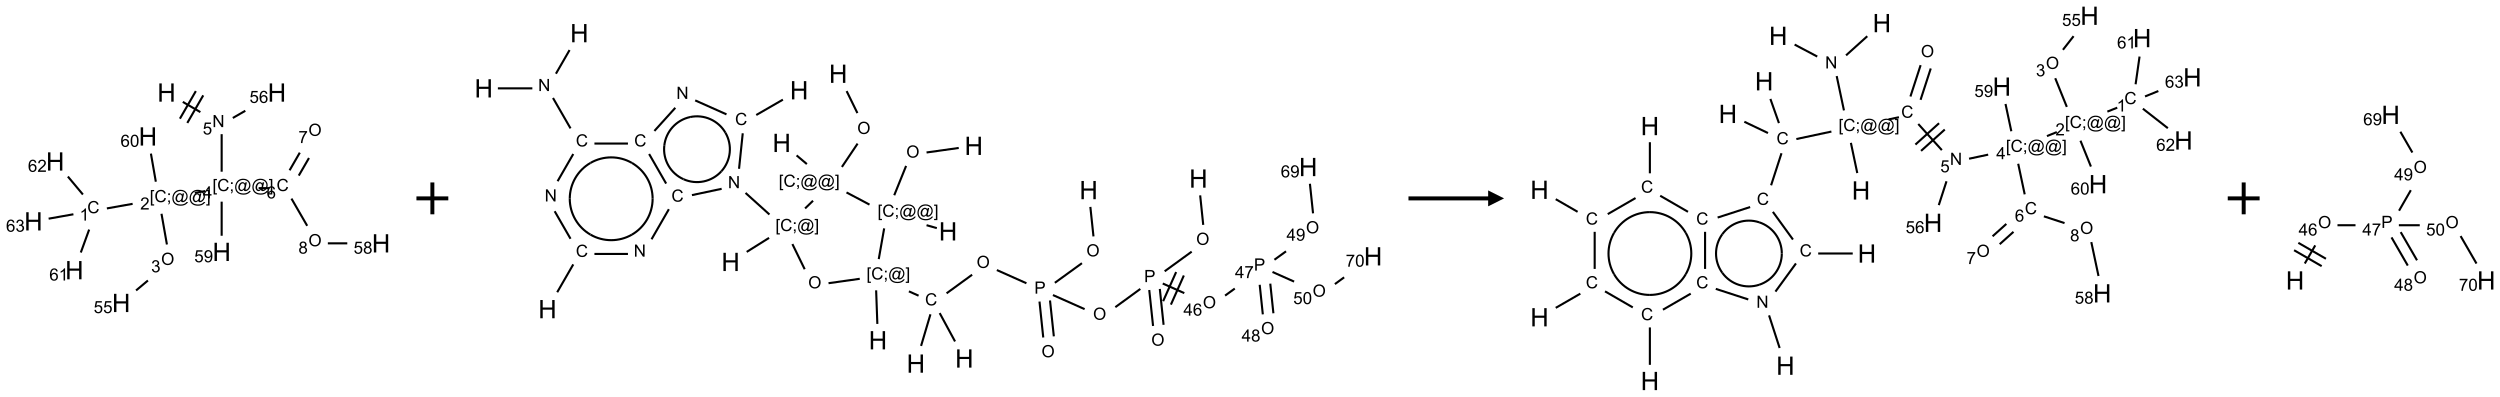 <?xml version="1.0" encoding="UTF-8"?>
<svg xmlns="http://www.w3.org/2000/svg" xmlns:xlink="http://www.w3.org/1999/xlink" width="1569" height="249" viewBox="0 0 1569 249">
<defs>
<g>
<g id="glyph-0-0">
<path d="M 2 0 L 2 -10 L 10 -10 L 10 0 Z M 2.25 -0.25 L 9.75 -0.25 L 9.75 -9.75 L 2.25 -9.75 Z M 2.25 -0.25 "/>
</g>
<g id="glyph-0-1">
<path d="M 1.281 0 L 1.281 -11.453 L 2.797 -11.453 L 2.797 -6.75 L 8.75 -6.75 L 8.75 -11.453 L 10.266 -11.453 L 10.266 0 L 8.75 0 L 8.75 -5.398 L 2.797 -5.398 L 2.797 0 Z M 1.281 0 "/>
</g>
<g id="glyph-1-0">
<path d="M 1.332 0 L 1.332 -6.668 L 6.668 -6.668 L 6.668 0 Z M 1.5 -0.168 L 6.5 -0.168 L 6.5 -6.5 L 1.5 -6.5 Z M 1.5 -0.168 "/>
</g>
<g id="glyph-1-1">
<path d="M 0.812 0 L 0.812 -7.637 L 1.848 -7.637 L 5.859 -1.641 L 5.859 -7.637 L 6.828 -7.637 L 6.828 0 L 5.793 0 L 1.781 -6 L 1.781 0 Z M 0.812 0 "/>
</g>
<g id="glyph-1-2">
<path d="M 0.441 -2 L 1.426 -2.082 C 1.5 -1.605 1.668 -1.242 1.934 -1.004 C 2.199 -0.762 2.52 -0.641 2.895 -0.641 C 3.348 -0.641 3.73 -0.812 4.043 -1.152 C 4.355 -1.492 4.512 -1.941 4.512 -2.504 C 4.512 -3.039 4.359 -3.461 4.059 -3.77 C 3.758 -4.078 3.367 -4.234 2.879 -4.234 C 2.578 -4.234 2.305 -4.164 2.062 -4.027 C 1.82 -3.891 1.629 -3.715 1.488 -3.496 L 0.609 -3.609 L 1.348 -7.531 L 5.145 -7.531 L 5.145 -6.637 L 2.098 -6.637 L 1.688 -4.582 C 2.145 -4.902 2.625 -5.062 3.129 -5.062 C 3.797 -5.062 4.359 -4.832 4.816 -4.371 C 5.277 -3.91 5.504 -3.312 5.504 -2.59 C 5.504 -1.898 5.305 -1.301 4.902 -0.797 C 4.41 -0.18 3.742 0.129 2.895 0.129 C 2.199 0.129 1.633 -0.062 1.195 -0.453 C 0.758 -0.844 0.504 -1.359 0.441 -2 Z M 0.441 -2 "/>
</g>
<g id="glyph-1-3">
<path d="M 0.723 2.121 L 0.723 -7.637 L 2.793 -7.637 L 2.793 -6.859 L 1.66 -6.859 L 1.66 1.344 L 2.793 1.344 L 2.793 2.121 Z M 0.723 2.121 "/>
</g>
<g id="glyph-1-4">
<path d="M 6.27 -2.676 L 7.281 -2.422 C 7.07 -1.594 6.688 -0.961 6.137 -0.523 C 5.586 -0.086 4.914 0.129 4.121 0.129 C 3.297 0.129 2.629 -0.039 2.113 -0.371 C 1.598 -0.707 1.203 -1.191 0.934 -1.828 C 0.664 -2.465 0.531 -3.145 0.531 -3.875 C 0.531 -4.672 0.684 -5.363 0.988 -5.957 C 1.293 -6.547 1.723 -6.996 2.285 -7.305 C 2.844 -7.613 3.461 -7.766 4.137 -7.766 C 4.898 -7.766 5.543 -7.57 6.062 -7.184 C 6.582 -6.793 6.945 -6.246 7.152 -5.543 L 6.156 -5.309 C 5.98 -5.863 5.723 -6.266 5.387 -6.52 C 5.051 -6.773 4.625 -6.902 4.113 -6.902 C 3.527 -6.902 3.039 -6.762 2.645 -6.48 C 2.25 -6.199 1.973 -5.82 1.812 -5.348 C 1.652 -4.871 1.574 -4.383 1.574 -3.879 C 1.574 -3.23 1.668 -2.664 1.855 -2.18 C 2.047 -1.695 2.34 -1.332 2.738 -1.094 C 3.137 -0.855 3.57 -0.734 4.035 -0.734 C 4.602 -0.734 5.082 -0.898 5.473 -1.223 C 5.867 -1.551 6.133 -2.035 6.27 -2.676 Z M 6.27 -2.676 "/>
</g>
<g id="glyph-1-5">
<path d="M 0.949 -4.465 L 0.949 -5.531 L 2.016 -5.531 L 2.016 -4.465 Z M 0.949 0 L 0.949 -1.066 L 2.016 -1.066 L 2.016 0 C 2.016 0.391 1.945 0.711 1.809 0.949 C 1.668 1.191 1.449 1.379 1.145 1.512 L 0.887 1.109 C 1.082 1.023 1.23 0.895 1.324 0.727 C 1.418 0.559 1.469 0.316 1.48 0 Z M 0.949 0 "/>
</g>
<g id="glyph-1-6">
<path d="M 6.047 -0.848 C 5.82 -0.59 5.57 -0.379 5.289 -0.223 C 5.008 -0.062 4.73 0.016 4.449 0.016 C 4.141 0.016 3.84 -0.074 3.547 -0.254 C 3.254 -0.434 3.02 -0.715 2.836 -1.09 C 2.652 -1.465 2.562 -1.875 2.562 -2.324 C 2.562 -2.875 2.703 -3.43 2.988 -3.98 C 3.27 -4.535 3.621 -4.953 4.043 -5.23 C 4.461 -5.508 4.871 -5.645 5.266 -5.645 C 5.566 -5.645 5.855 -5.566 6.129 -5.41 C 6.402 -5.25 6.641 -5.012 6.84 -4.688 L 7.016 -5.496 L 7.949 -5.496 L 7.199 -2 C 7.094 -1.516 7.043 -1.246 7.043 -1.191 C 7.043 -1.098 7.078 -1.02 7.148 -0.949 C 7.219 -0.883 7.305 -0.848 7.406 -0.848 C 7.59 -0.848 7.832 -0.953 8.129 -1.168 C 8.527 -1.445 8.84 -1.816 9.07 -2.285 C 9.301 -2.75 9.418 -3.234 9.418 -3.73 C 9.418 -4.309 9.27 -4.852 8.973 -5.355 C 8.676 -5.859 8.23 -6.262 7.645 -6.562 C 7.055 -6.863 6.406 -7.016 5.691 -7.016 C 4.879 -7.016 4.137 -6.824 3.465 -6.445 C 2.793 -6.066 2.273 -5.52 1.902 -4.809 C 1.535 -4.098 1.348 -3.34 1.348 -2.527 C 1.348 -1.676 1.535 -0.941 1.902 -0.328 C 2.273 0.285 2.809 0.742 3.508 1.035 C 4.207 1.328 4.984 1.473 5.832 1.473 C 6.742 1.473 7.504 1.32 8.121 1.016 C 8.734 0.711 9.195 0.34 9.5 -0.098 L 10.441 -0.098 C 10.266 0.266 9.961 0.637 9.531 1.016 C 9.102 1.395 8.59 1.695 7.996 1.914 C 7.402 2.133 6.688 2.246 5.848 2.246 C 5.078 2.246 4.367 2.145 3.715 1.949 C 3.066 1.75 2.512 1.453 2.051 1.055 C 1.594 0.656 1.25 0.199 1.016 -0.316 C 0.723 -0.973 0.578 -1.684 0.578 -2.441 C 0.578 -3.289 0.75 -4.098 1.098 -4.863 C 1.523 -5.805 2.125 -6.527 2.902 -7.027 C 3.684 -7.527 4.629 -7.777 5.738 -7.777 C 6.602 -7.777 7.375 -7.602 8.059 -7.246 C 8.746 -6.895 9.285 -6.371 9.684 -5.672 C 10.02 -5.07 10.188 -4.418 10.188 -3.715 C 10.188 -2.707 9.832 -1.812 9.125 -1.031 C 8.492 -0.328 7.801 0.02 7.051 0.02 C 6.812 0.02 6.617 -0.016 6.473 -0.09 C 6.324 -0.16 6.215 -0.266 6.145 -0.402 C 6.102 -0.488 6.066 -0.637 6.047 -0.848 Z M 3.527 -2.262 C 3.527 -1.785 3.641 -1.414 3.863 -1.152 C 4.09 -0.887 4.348 -0.754 4.641 -0.754 C 4.836 -0.754 5.039 -0.812 5.254 -0.93 C 5.469 -1.047 5.676 -1.219 5.871 -1.449 C 6.066 -1.676 6.23 -1.969 6.355 -2.32 C 6.48 -2.672 6.543 -3.027 6.543 -3.379 C 6.543 -3.852 6.426 -4.219 6.191 -4.48 C 5.957 -4.738 5.672 -4.871 5.332 -4.871 C 5.109 -4.871 4.902 -4.812 4.707 -4.699 C 4.512 -4.586 4.32 -4.406 4.137 -4.156 C 3.953 -3.906 3.805 -3.602 3.691 -3.246 C 3.582 -2.887 3.527 -2.559 3.527 -2.262 Z M 3.527 -2.262 "/>
</g>
<g id="glyph-1-7">
<path d="M 2.27 2.121 L 0.203 2.121 L 0.203 1.344 L 1.332 1.344 L 1.332 -6.859 L 0.203 -6.859 L 0.203 -7.637 L 2.27 -7.637 Z M 2.27 2.121 "/>
</g>
<g id="glyph-1-8">
<path d="M 3.449 0 L 3.449 -1.828 L 0.137 -1.828 L 0.137 -2.688 L 3.621 -7.637 L 4.387 -7.637 L 4.387 -2.688 L 5.418 -2.688 L 5.418 -1.828 L 4.387 -1.828 L 4.387 0 Z M 3.449 -2.688 L 3.449 -6.129 L 1.059 -2.688 Z M 3.449 -2.688 "/>
</g>
<g id="glyph-1-9">
<path d="M 5.371 -0.902 L 5.371 0 L 0.324 0 C 0.316 -0.227 0.352 -0.441 0.434 -0.652 C 0.562 -0.996 0.766 -1.332 1.051 -1.668 C 1.332 -2 1.742 -2.387 2.277 -2.824 C 3.105 -3.504 3.668 -4.043 3.957 -4.441 C 4.25 -4.84 4.395 -5.215 4.395 -5.566 C 4.395 -5.938 4.262 -6.254 3.996 -6.508 C 3.73 -6.762 3.387 -6.891 2.957 -6.891 C 2.508 -6.891 2.145 -6.754 1.875 -6.484 C 1.605 -6.215 1.469 -5.84 1.465 -5.359 L 0.5 -5.457 C 0.566 -6.176 0.812 -6.727 1.246 -7.102 C 1.676 -7.477 2.254 -7.668 2.98 -7.668 C 3.711 -7.668 4.293 -7.465 4.719 -7.059 C 5.145 -6.652 5.359 -6.148 5.359 -5.547 C 5.359 -5.242 5.297 -4.941 5.172 -4.645 C 5.047 -4.352 4.84 -4.039 4.551 -3.715 C 4.262 -3.387 3.777 -2.938 3.105 -2.371 C 2.543 -1.898 2.18 -1.578 2.02 -1.41 C 1.859 -1.242 1.73 -1.07 1.625 -0.902 Z M 5.371 -0.902 "/>
</g>
<g id="glyph-1-10">
<path d="M 3.973 0 L 3.035 0 L 3.035 -5.973 C 2.809 -5.758 2.516 -5.543 2.148 -5.328 C 1.781 -5.113 1.453 -4.953 1.16 -4.844 L 1.16 -5.75 C 1.684 -5.996 2.145 -6.297 2.535 -6.645 C 2.93 -6.996 3.207 -7.336 3.371 -7.668 L 3.973 -7.668 Z M 3.973 0 "/>
</g>
<g id="glyph-1-11">
<path d="M 5.309 -5.766 L 4.375 -5.691 C 4.293 -6.059 4.172 -6.328 4.02 -6.496 C 3.766 -6.762 3.453 -6.895 3.082 -6.895 C 2.785 -6.895 2.523 -6.812 2.297 -6.645 C 2 -6.43 1.77 -6.117 1.598 -5.703 C 1.43 -5.289 1.34 -4.703 1.332 -3.938 C 1.559 -4.281 1.836 -4.535 2.16 -4.703 C 2.488 -4.871 2.828 -4.953 3.188 -4.953 C 3.812 -4.953 4.344 -4.723 4.785 -4.262 C 5.223 -3.801 5.441 -3.207 5.441 -2.48 C 5.441 -2 5.34 -1.555 5.133 -1.145 C 4.926 -0.73 4.641 -0.418 4.281 -0.199 C 3.922 0.02 3.512 0.129 3.051 0.129 C 2.27 0.129 1.633 -0.156 1.141 -0.73 C 0.648 -1.305 0.402 -2.254 0.402 -3.574 C 0.402 -5.051 0.672 -6.121 1.219 -6.793 C 1.695 -7.375 2.336 -7.668 3.141 -7.668 C 3.742 -7.668 4.234 -7.5 4.617 -7.16 C 5 -6.824 5.23 -6.359 5.309 -5.766 Z M 1.48 -2.473 C 1.48 -2.152 1.547 -1.844 1.684 -1.547 C 1.82 -1.25 2.016 -1.027 2.262 -0.871 C 2.508 -0.719 2.766 -0.641 3.035 -0.641 C 3.434 -0.641 3.773 -0.801 4.059 -1.121 C 4.344 -1.441 4.484 -1.875 4.484 -2.422 C 4.484 -2.949 4.344 -3.367 4.062 -3.668 C 3.781 -3.973 3.426 -4.125 3 -4.125 C 2.578 -4.125 2.219 -3.973 1.922 -3.668 C 1.625 -3.363 1.48 -2.969 1.48 -2.473 Z M 1.48 -2.473 "/>
</g>
<g id="glyph-1-12">
<path d="M 0.449 -2.016 L 1.387 -2.141 C 1.492 -1.609 1.676 -1.227 1.934 -0.992 C 2.191 -0.758 2.508 -0.641 2.879 -0.641 C 3.32 -0.641 3.695 -0.793 3.996 -1.098 C 4.301 -1.402 4.453 -1.781 4.453 -2.234 C 4.453 -2.664 4.312 -3.02 4.031 -3.301 C 3.75 -3.578 3.391 -3.719 2.957 -3.719 C 2.781 -3.719 2.562 -3.684 2.297 -3.613 L 2.402 -4.438 C 2.465 -4.43 2.516 -4.426 2.551 -4.426 C 2.949 -4.426 3.312 -4.531 3.629 -4.738 C 3.949 -4.949 4.109 -5.27 4.109 -5.703 C 4.109 -6.047 3.992 -6.332 3.762 -6.559 C 3.527 -6.785 3.227 -6.895 2.859 -6.895 C 2.496 -6.895 2.191 -6.781 1.949 -6.551 C 1.707 -6.324 1.547 -5.98 1.48 -5.52 L 0.543 -5.688 C 0.656 -6.316 0.918 -6.805 1.324 -7.148 C 1.73 -7.492 2.234 -7.668 2.84 -7.668 C 3.254 -7.668 3.641 -7.578 3.988 -7.398 C 4.34 -7.219 4.609 -6.977 4.793 -6.668 C 4.98 -6.359 5.074 -6.031 5.074 -5.684 C 5.074 -5.352 4.984 -5.051 4.809 -4.781 C 4.629 -4.512 4.367 -4.297 4.02 -4.137 C 4.473 -4.031 4.824 -3.816 5.074 -3.488 C 5.324 -3.16 5.449 -2.75 5.449 -2.254 C 5.449 -1.59 5.203 -1.023 4.719 -0.559 C 4.234 -0.098 3.617 0.137 2.875 0.137 C 2.203 0.137 1.648 -0.062 1.207 -0.465 C 0.762 -0.863 0.512 -1.379 0.449 -2.016 Z M 0.449 -2.016 "/>
</g>
<g id="glyph-1-13">
<path d="M 0.516 -3.719 C 0.516 -4.984 0.855 -5.977 1.535 -6.695 C 2.215 -7.414 3.094 -7.77 4.172 -7.77 C 4.875 -7.77 5.512 -7.602 6.078 -7.266 C 6.645 -6.93 7.074 -6.461 7.371 -5.855 C 7.668 -5.254 7.816 -4.57 7.816 -3.809 C 7.816 -3.035 7.66 -2.34 7.348 -1.73 C 7.035 -1.117 6.594 -0.656 6.02 -0.34 C 5.449 -0.027 4.828 0.129 4.168 0.129 C 3.449 0.129 2.805 -0.043 2.238 -0.391 C 1.672 -0.738 1.246 -1.211 0.953 -1.812 C 0.66 -2.414 0.516 -3.047 0.516 -3.719 Z M 1.559 -3.703 C 1.559 -2.781 1.805 -2.059 2.301 -1.527 C 2.793 -1 3.414 -0.734 4.16 -0.734 C 4.922 -0.734 5.547 -1 6.039 -1.535 C 6.531 -2.07 6.777 -2.828 6.777 -3.812 C 6.777 -4.434 6.672 -4.977 6.461 -5.441 C 6.25 -5.902 5.945 -6.262 5.539 -6.52 C 5.133 -6.773 4.68 -6.902 4.176 -6.902 C 3.461 -6.902 2.848 -6.656 2.332 -6.164 C 1.816 -5.672 1.559 -4.852 1.559 -3.703 Z M 1.559 -3.703 "/>
</g>
<g id="glyph-1-14">
<path d="M 0.441 -3.766 C 0.441 -4.668 0.535 -5.395 0.723 -5.945 C 0.906 -6.496 1.184 -6.922 1.551 -7.219 C 1.918 -7.516 2.375 -7.668 2.934 -7.668 C 3.344 -7.668 3.703 -7.586 4.012 -7.418 C 4.32 -7.254 4.574 -7.016 4.777 -6.707 C 4.977 -6.395 5.137 -6.016 5.25 -5.57 C 5.363 -5.125 5.422 -4.523 5.422 -3.766 C 5.422 -2.871 5.328 -2.148 5.145 -1.598 C 4.961 -1.047 4.688 -0.621 4.32 -0.32 C 3.953 -0.02 3.492 0.129 2.934 0.129 C 2.195 0.129 1.617 -0.133 1.199 -0.66 C 0.695 -1.297 0.441 -2.332 0.441 -3.766 Z M 1.406 -3.766 C 1.406 -2.512 1.555 -1.68 1.848 -1.262 C 2.141 -0.848 2.5 -0.641 2.934 -0.641 C 3.363 -0.641 3.727 -0.848 4.02 -1.266 C 4.312 -1.684 4.457 -2.516 4.457 -3.766 C 4.457 -5.023 4.312 -5.859 4.02 -6.27 C 3.727 -6.684 3.359 -6.891 2.922 -6.891 C 2.492 -6.891 2.148 -6.707 1.891 -6.344 C 1.566 -5.879 1.406 -5.02 1.406 -3.766 Z M 1.406 -3.766 "/>
</g>
<g id="glyph-1-15">
<path d="M 0.504 -6.637 L 0.504 -7.535 L 5.449 -7.535 L 5.449 -6.809 C 4.961 -6.289 4.48 -5.602 4.004 -4.746 C 3.527 -3.887 3.156 -3.004 2.895 -2.098 C 2.707 -1.461 2.59 -0.762 2.535 0 L 1.574 0 C 1.582 -0.602 1.703 -1.328 1.926 -2.176 C 2.152 -3.027 2.477 -3.848 2.898 -4.637 C 3.32 -5.426 3.77 -6.094 4.246 -6.637 Z M 0.504 -6.637 "/>
</g>
<g id="glyph-1-16">
<path d="M 1.887 -4.141 C 1.496 -4.281 1.207 -4.484 1.02 -4.75 C 0.832 -5.016 0.738 -5.328 0.738 -5.699 C 0.738 -6.254 0.938 -6.719 1.34 -7.098 C 1.738 -7.477 2.27 -7.668 2.934 -7.668 C 3.598 -7.668 4.137 -7.473 4.543 -7.086 C 4.949 -6.699 5.152 -6.227 5.152 -5.672 C 5.152 -5.316 5.059 -5.008 4.871 -4.746 C 4.688 -4.484 4.406 -4.281 4.027 -4.141 C 4.496 -3.988 4.852 -3.742 5.098 -3.402 C 5.34 -3.062 5.465 -2.656 5.465 -2.184 C 5.465 -1.531 5.234 -0.98 4.77 -0.535 C 4.309 -0.09 3.703 0.129 2.949 0.129 C 2.195 0.129 1.586 -0.094 1.125 -0.539 C 0.664 -0.984 0.434 -1.543 0.434 -2.207 C 0.434 -2.703 0.559 -3.121 0.809 -3.457 C 1.062 -3.793 1.422 -4.02 1.887 -4.141 Z M 1.699 -5.73 C 1.699 -5.367 1.812 -5.074 2.047 -4.844 C 2.281 -4.613 2.582 -4.5 2.953 -4.5 C 3.312 -4.5 3.609 -4.613 3.84 -4.84 C 4.07 -5.066 4.188 -5.348 4.188 -5.676 C 4.188 -6.02 4.07 -6.309 3.832 -6.543 C 3.594 -6.777 3.297 -6.895 2.941 -6.895 C 2.586 -6.895 2.289 -6.781 2.051 -6.551 C 1.816 -6.324 1.699 -6.047 1.699 -5.73 Z M 1.395 -2.203 C 1.395 -1.938 1.461 -1.676 1.586 -1.426 C 1.711 -1.176 1.902 -0.984 2.152 -0.848 C 2.402 -0.711 2.672 -0.641 2.957 -0.641 C 3.406 -0.641 3.777 -0.785 4.066 -1.074 C 4.359 -1.363 4.504 -1.727 4.504 -2.172 C 4.504 -2.625 4.355 -2.996 4.055 -3.293 C 3.754 -3.586 3.379 -3.734 2.926 -3.734 C 2.484 -3.734 2.121 -3.59 1.832 -3.297 C 1.543 -3.004 1.395 -2.641 1.395 -2.203 Z M 1.395 -2.203 "/>
</g>
<g id="glyph-1-17">
<path d="M 0.582 -1.766 L 1.484 -1.848 C 1.562 -1.426 1.707 -1.117 1.922 -0.926 C 2.137 -0.734 2.414 -0.641 2.75 -0.641 C 3.039 -0.641 3.289 -0.707 3.508 -0.84 C 3.727 -0.973 3.902 -1.148 4.043 -1.367 C 4.18 -1.586 4.297 -1.887 4.391 -2.262 C 4.484 -2.637 4.531 -3.016 4.531 -3.406 C 4.531 -3.449 4.531 -3.512 4.527 -3.594 C 4.34 -3.297 4.082 -3.055 3.758 -2.867 C 3.434 -2.68 3.082 -2.59 2.703 -2.59 C 2.07 -2.59 1.535 -2.816 1.098 -3.277 C 0.66 -3.734 0.441 -4.34 0.441 -5.09 C 0.441 -5.863 0.672 -6.484 1.129 -6.957 C 1.586 -7.43 2.156 -7.668 2.844 -7.668 C 3.34 -7.668 3.793 -7.531 4.207 -7.266 C 4.617 -7 4.93 -6.617 5.145 -6.121 C 5.355 -5.629 5.465 -4.91 5.465 -3.973 C 5.465 -2.996 5.359 -2.223 5.145 -1.645 C 4.934 -1.066 4.617 -0.625 4.199 -0.324 C 3.781 -0.02 3.293 0.129 2.73 0.129 C 2.133 0.129 1.645 -0.035 1.266 -0.367 C 0.887 -0.699 0.66 -1.164 0.582 -1.766 Z M 4.422 -5.137 C 4.422 -5.676 4.277 -6.102 3.992 -6.418 C 3.707 -6.734 3.359 -6.891 2.957 -6.891 C 2.543 -6.891 2.18 -6.719 1.871 -6.379 C 1.562 -6.039 1.406 -5.598 1.406 -5.059 C 1.406 -4.57 1.555 -4.176 1.848 -3.871 C 2.141 -3.566 2.5 -3.418 2.934 -3.418 C 3.367 -3.418 3.723 -3.57 4.004 -3.871 C 4.281 -4.176 4.422 -4.598 4.422 -5.137 Z M 4.422 -5.137 "/>
</g>
<g id="glyph-1-18">
<path d="M 0.824 0 L 0.824 -7.637 L 3.703 -7.637 C 4.211 -7.637 4.598 -7.609 4.863 -7.562 C 5.238 -7.5 5.555 -7.383 5.809 -7.207 C 6.062 -7.031 6.266 -6.785 6.418 -6.469 C 6.574 -6.152 6.652 -5.805 6.652 -5.426 C 6.652 -4.777 6.445 -4.227 6.031 -3.777 C 5.617 -3.328 4.871 -3.105 3.793 -3.105 L 1.832 -3.105 L 1.832 0 Z M 1.832 -4.004 L 3.809 -4.004 C 4.461 -4.004 4.922 -4.125 5.199 -4.371 C 5.473 -4.613 5.609 -4.953 5.609 -5.395 C 5.609 -5.715 5.527 -5.988 5.367 -6.215 C 5.207 -6.441 4.992 -6.594 4.73 -6.668 C 4.559 -6.711 4.246 -6.734 3.785 -6.734 L 1.832 -6.734 Z M 1.832 -4.004 "/>
</g>
</g>
</defs>
<path fill="none" stroke-width="0.033" stroke-linecap="butt" stroke-linejoin="miter" stroke="rgb(0%, 0%, 0%)" stroke-opacity="1" stroke-miterlimit="10" d="M 2.344 0.147 L 2.62 0.307 " transform="matrix(40, 0, 0, 40, 20.955, 58.08)"/>
<path fill="none" stroke-width="0.033" stroke-linecap="butt" stroke-linejoin="miter" stroke="rgb(0%, 0%, 0%)" stroke-opacity="1" stroke-miterlimit="10" d="M 2.415 0.477 L 2.665 0.044 " transform="matrix(40, 0, 0, 40, 20.955, 58.08)"/>
<path fill="none" stroke-width="0.033" stroke-linecap="butt" stroke-linejoin="miter" stroke="rgb(0%, 0%, 0%)" stroke-opacity="1" stroke-miterlimit="10" d="M 2.299 0.41 L 2.549 -0.023 " transform="matrix(40, 0, 0, 40, 20.955, 58.08)"/>
<path fill="none" stroke-width="0.033" stroke-linecap="butt" stroke-linejoin="miter" stroke="rgb(0%, 0%, 0%)" stroke-opacity="1" stroke-miterlimit="10" d="M 2.954 0.653 L 2.954 1.242 " transform="matrix(40, 0, 0, 40, 20.955, 58.08)"/>
<path fill="none" stroke-width="0.033" stroke-linecap="butt" stroke-linejoin="miter" stroke="rgb(0%, 0%, 0%)" stroke-opacity="1" stroke-miterlimit="10" d="M 2.696 1.546 L 2.532 1.574 " transform="matrix(40, 0, 0, 40, 20.955, 58.08)"/>
<path fill="none" stroke-width="0.033" stroke-linecap="butt" stroke-linejoin="miter" stroke="rgb(0%, 0%, 0%)" stroke-opacity="1" stroke-miterlimit="10" d="M 1.557 1.746 L 1.153 1.818 " transform="matrix(40, 0, 0, 40, 20.955, 58.08)"/>
<path fill="none" stroke-width="0.033" stroke-linecap="butt" stroke-linejoin="miter" stroke="rgb(0%, 0%, 0%)" stroke-opacity="1" stroke-miterlimit="10" d="M 0.875 2.15 L 0.744 2.51 " transform="matrix(40, 0, 0, 40, 20.955, 58.08)"/>
<path fill="none" stroke-width="0.033" stroke-linecap="butt" stroke-linejoin="miter" stroke="rgb(0%, 0%, 0%)" stroke-opacity="1" stroke-miterlimit="10" d="M 0.777 1.6 L 0.541 1.318 " transform="matrix(40, 0, 0, 40, 20.955, 58.08)"/>
<path fill="none" stroke-width="0.033" stroke-linecap="butt" stroke-linejoin="miter" stroke="rgb(0%, 0%, 0%)" stroke-opacity="1" stroke-miterlimit="10" d="M 0.628 1.91 L 0.239 1.979 " transform="matrix(40, 0, 0, 40, 20.955, 58.08)"/>
<path fill="none" stroke-width="0.033" stroke-linecap="butt" stroke-linejoin="miter" stroke="rgb(0%, 0%, 0%)" stroke-opacity="1" stroke-miterlimit="10" d="M 2.01 1.902 L 2.095 2.384 " transform="matrix(40, 0, 0, 40, 20.955, 58.08)"/>
<path fill="none" stroke-width="0.033" stroke-linecap="butt" stroke-linejoin="miter" stroke="rgb(0%, 0%, 0%)" stroke-opacity="1" stroke-miterlimit="10" d="M 1.797 2.949 L 1.611 3.105 " transform="matrix(40, 0, 0, 40, 20.955, 58.08)"/>
<path fill="none" stroke-width="0.033" stroke-linecap="butt" stroke-linejoin="miter" stroke="rgb(0%, 0%, 0%)" stroke-opacity="1" stroke-miterlimit="10" d="M 1.921 1.399 L 1.844 0.958 " transform="matrix(40, 0, 0, 40, 20.955, 58.08)"/>
<path fill="none" stroke-width="0.033" stroke-linecap="butt" stroke-linejoin="miter" stroke="rgb(0%, 0%, 0%)" stroke-opacity="1" stroke-miterlimit="10" d="M 3.534 1.5 L 3.701 1.5 " transform="matrix(40, 0, 0, 40, 20.955, 58.08)"/>
<path fill="none" stroke-width="0.033" stroke-linecap="butt" stroke-linejoin="miter" stroke="rgb(0%, 0%, 0%)" stroke-opacity="1" stroke-miterlimit="10" d="M 4.164 1.303 L 4.324 1.027 " transform="matrix(40, 0, 0, 40, 20.955, 58.08)"/>
<path fill="none" stroke-width="0.033" stroke-linecap="butt" stroke-linejoin="miter" stroke="rgb(0%, 0%, 0%)" stroke-opacity="1" stroke-miterlimit="10" d="M 4.02 1.22 L 4.18 0.943 " transform="matrix(40, 0, 0, 40, 20.955, 58.08)"/>
<path fill="none" stroke-width="0.033" stroke-linecap="butt" stroke-linejoin="miter" stroke="rgb(0%, 0%, 0%)" stroke-opacity="1" stroke-miterlimit="10" d="M 4.049 1.664 L 4.296 2.091 " transform="matrix(40, 0, 0, 40, 20.955, 58.08)"/>
<path fill="none" stroke-width="0.033" stroke-linecap="butt" stroke-linejoin="miter" stroke="rgb(0%, 0%, 0%)" stroke-opacity="1" stroke-miterlimit="10" d="M 4.62 2.366 L 4.925 2.366 " transform="matrix(40, 0, 0, 40, 20.955, 58.08)"/>
<path fill="none" stroke-width="0.033" stroke-linecap="butt" stroke-linejoin="miter" stroke="rgb(0%, 0%, 0%)" stroke-opacity="1" stroke-miterlimit="10" d="M 2.954 1.712 L 2.954 2.247 " transform="matrix(40, 0, 0, 40, 20.955, 58.08)"/>
<path fill="none" stroke-width="0.033" stroke-linecap="butt" stroke-linejoin="miter" stroke="rgb(0%, 0%, 0%)" stroke-opacity="1" stroke-miterlimit="10" d="M 3.129 0.399 L 3.325 0.286 " transform="matrix(40, 0, 0, 40, 20.955, 58.08)"/>
<g fill="rgb(0%, 0%, 0%)" fill-opacity="1">
<use xlink:href="#glyph-0-1" x="98.719" y="63.809"/>
</g>
<g fill="rgb(0%, 0%, 0%)" fill-opacity="1">
<use xlink:href="#glyph-1-1" x="133.258" y="79.793"/>
</g>
<g fill="rgb(0%, 0%, 0%)" fill-opacity="1">
<use xlink:href="#glyph-1-2" x="127.23" y="84.43"/>
</g>
<g fill="rgb(0%, 0%, 0%)" fill-opacity="1">
<use xlink:href="#glyph-1-3" x="133.344" y="119.934"/>
<use xlink:href="#glyph-1-4" x="136.307" y="119.934"/>
<use xlink:href="#glyph-1-5" x="144.01" y="119.934"/>
<use xlink:href="#glyph-1-6" x="146.974" y="119.934"/>
<use xlink:href="#glyph-1-6" x="157.802" y="119.934"/>
<use xlink:href="#glyph-1-7" x="168.63" y="119.934"/>
</g>
<g fill="rgb(0%, 0%, 0%)" fill-opacity="1">
<use xlink:href="#glyph-1-8" x="127.32" y="124.531"/>
</g>
<g fill="rgb(0%, 0%, 0%)" fill-opacity="1">
<use xlink:href="#glyph-1-3" x="93.953" y="126.879"/>
<use xlink:href="#glyph-1-4" x="96.917" y="126.879"/>
<use xlink:href="#glyph-1-5" x="104.62" y="126.879"/>
<use xlink:href="#glyph-1-6" x="107.583" y="126.879"/>
<use xlink:href="#glyph-1-6" x="118.411" y="126.879"/>
<use xlink:href="#glyph-1-7" x="129.24" y="126.879"/>
</g>
<g fill="rgb(0%, 0%, 0%)" fill-opacity="1">
<use xlink:href="#glyph-1-9" x="87.977" y="131.508"/>
</g>
<g fill="rgb(0%, 0%, 0%)" fill-opacity="1">
<use xlink:href="#glyph-1-4" x="54.754" y="133.816"/>
</g>
<g fill="rgb(0%, 0%, 0%)" fill-opacity="1">
<use xlink:href="#glyph-1-10" x="49.977" y="138.453"/>
</g>
<g fill="rgb(0%, 0%, 0%)" fill-opacity="1">
<use xlink:href="#glyph-0-1" x="40.895" y="175.289"/>
</g>
<g fill="rgb(0%, 0%, 0%)" fill-opacity="1">
<use xlink:href="#glyph-1-11" x="30.934" y="176.078"/>
<use xlink:href="#glyph-1-10" x="36.866" y="176.078"/>
</g>
<g fill="rgb(0%, 0%, 0%)" fill-opacity="1">
<use xlink:href="#glyph-0-1" x="28.863" y="107.059"/>
</g>
<g fill="rgb(0%, 0%, 0%)" fill-opacity="1">
<use xlink:href="#glyph-1-11" x="17.508" y="107.852"/>
<use xlink:href="#glyph-1-9" x="23.44" y="107.852"/>
</g>
<g fill="rgb(0%, 0%, 0%)" fill-opacity="1">
<use xlink:href="#glyph-0-1" x="15.184" y="144.645"/>
</g>
<g fill="rgb(0%, 0%, 0%)" fill-opacity="1">
<use xlink:href="#glyph-1-11" x="3.75" y="145.438"/>
<use xlink:href="#glyph-1-12" x="9.682" y="145.438"/>
</g>
<g fill="rgb(0%, 0%, 0%)" fill-opacity="1">
<use xlink:href="#glyph-1-13" x="101.109" y="166.266"/>
</g>
<g fill="rgb(0%, 0%, 0%)" fill-opacity="1">
<use xlink:href="#glyph-1-12" x="94.84" y="170.898"/>
</g>
<g fill="rgb(0%, 0%, 0%)" fill-opacity="1">
<use xlink:href="#glyph-0-1" x="70.27" y="195.855"/>
</g>
<g fill="rgb(0%, 0%, 0%)" fill-opacity="1">
<use xlink:href="#glyph-1-2" x="58.777" y="196.516"/>
<use xlink:href="#glyph-1-2" x="64.71" y="196.516"/>
</g>
<g fill="rgb(0%, 0%, 0%)" fill-opacity="1">
<use xlink:href="#glyph-0-1" x="87.02" y="91.359"/>
</g>
<g fill="rgb(0%, 0%, 0%)" fill-opacity="1">
<use xlink:href="#glyph-1-11" x="75.613" y="92.152"/>
<use xlink:href="#glyph-1-14" x="81.546" y="92.152"/>
</g>
<g fill="rgb(0%, 0%, 0%)" fill-opacity="1">
<use xlink:href="#glyph-1-4" x="173.539" y="119.926"/>
</g>
<g fill="rgb(0%, 0%, 0%)" fill-opacity="1">
<use xlink:href="#glyph-1-11" x="167.293" y="124.562"/>
</g>
<g fill="rgb(0%, 0%, 0%)" fill-opacity="1">
<use xlink:href="#glyph-1-13" x="193.555" y="85.289"/>
</g>
<g fill="rgb(0%, 0%, 0%)" fill-opacity="1">
<use xlink:href="#glyph-1-15" x="187.285" y="89.789"/>
</g>
<g fill="rgb(0%, 0%, 0%)" fill-opacity="1">
<use xlink:href="#glyph-1-13" x="193.555" y="154.57"/>
</g>
<g fill="rgb(0%, 0%, 0%)" fill-opacity="1">
<use xlink:href="#glyph-1-16" x="187.273" y="159.203"/>
</g>
<g fill="rgb(0%, 0%, 0%)" fill-opacity="1">
<use xlink:href="#glyph-0-1" x="233.359" y="158.449"/>
</g>
<g fill="rgb(0%, 0%, 0%)" fill-opacity="1">
<use xlink:href="#glyph-1-2" x="221.91" y="159.242"/>
<use xlink:href="#glyph-1-16" x="227.842" y="159.242"/>
</g>
<g fill="rgb(0%, 0%, 0%)" fill-opacity="1">
<use xlink:href="#glyph-0-1" x="133.359" y="163.809"/>
</g>
<g fill="rgb(0%, 0%, 0%)" fill-opacity="1">
<use xlink:href="#glyph-1-2" x="121.91" y="164.602"/>
<use xlink:href="#glyph-1-17" x="127.842" y="164.602"/>
</g>
<g fill="rgb(0%, 0%, 0%)" fill-opacity="1">
<use xlink:href="#glyph-0-1" x="168" y="63.809"/>
</g>
<g fill="rgb(0%, 0%, 0%)" fill-opacity="1">
<use xlink:href="#glyph-1-2" x="156.57" y="64.602"/>
<use xlink:href="#glyph-1-11" x="162.503" y="64.602"/>
</g>
<path fill="none" stroke-width="0.062" stroke-linecap="butt" stroke-linejoin="miter" stroke="rgb(0%, 0%, 0%)" stroke-opacity="1" stroke-miterlimit="10" d="M 0 0 L 0.5 0 M 0.25 -0.25 L 0.25 0.25 " transform="matrix(40, 0, 0, 40, 261.357, 124.5)"/>
<path fill="none" stroke-width="0.033" stroke-linecap="butt" stroke-linejoin="miter" stroke="rgb(0%, 0%, 0%)" stroke-opacity="1" stroke-miterlimit="10" d="M 7.453 1.801 L 6.948 1.872 " transform="matrix(40, 0, 0, 40, 303.584, 20.813)"/>
<path fill="none" stroke-width="0.033" stroke-linecap="butt" stroke-linejoin="miter" stroke="rgb(0%, 0%, 0%)" stroke-opacity="1" stroke-miterlimit="10" d="M 6.627 2.083 L 6.441 2.543 " transform="matrix(40, 0, 0, 40, 303.584, 20.813)"/>
<path fill="none" stroke-width="0.033" stroke-linecap="butt" stroke-linejoin="miter" stroke="rgb(0%, 0%, 0%)" stroke-opacity="1" stroke-miterlimit="10" d="M 6.948 3.013 L 7.109 3.059 " transform="matrix(40, 0, 0, 40, 303.584, 20.813)"/>
<path fill="none" stroke-width="0.033" stroke-linecap="butt" stroke-linejoin="miter" stroke="rgb(0%, 0%, 0%)" stroke-opacity="1" stroke-miterlimit="10" d="M 6.053 2.69 L 5.692 2.499 " transform="matrix(40, 0, 0, 40, 303.584, 20.813)"/>
<path fill="none" stroke-width="0.033" stroke-linecap="butt" stroke-linejoin="miter" stroke="rgb(0%, 0%, 0%)" stroke-opacity="1" stroke-miterlimit="10" d="M 5.07 2.054 L 4.909 1.918 " transform="matrix(40, 0, 0, 40, 303.584, 20.813)"/>
<path fill="none" stroke-width="0.033" stroke-linecap="butt" stroke-linejoin="miter" stroke="rgb(0%, 0%, 0%)" stroke-opacity="1" stroke-miterlimit="10" d="M 5.62 2.099 L 5.866 1.733 " transform="matrix(40, 0, 0, 40, 303.584, 20.813)"/>
<path fill="none" stroke-width="0.033" stroke-linecap="butt" stroke-linejoin="miter" stroke="rgb(0%, 0%, 0%)" stroke-opacity="1" stroke-miterlimit="10" d="M 5.863 1.254 L 5.694 0.909 " transform="matrix(40, 0, 0, 40, 303.584, 20.813)"/>
<path fill="none" stroke-width="0.033" stroke-linecap="butt" stroke-linejoin="miter" stroke="rgb(0%, 0%, 0%)" stroke-opacity="1" stroke-miterlimit="10" d="M 5.167 2.629 L 5.042 2.75 " transform="matrix(40, 0, 0, 40, 303.584, 20.813)"/>
<path fill="none" stroke-width="0.033" stroke-linecap="butt" stroke-linejoin="miter" stroke="rgb(0%, 0%, 0%)" stroke-opacity="1" stroke-miterlimit="10" d="M 4.477 3.212 L 4.126 3.432 " transform="matrix(40, 0, 0, 40, 303.584, 20.813)"/>
<path fill="none" stroke-width="0.033" stroke-linecap="butt" stroke-linejoin="miter" stroke="rgb(0%, 0%, 0%)" stroke-opacity="1" stroke-miterlimit="10" d="M 4.483 2.845 L 4.108 2.507 " transform="matrix(40, 0, 0, 40, 303.584, 20.813)"/>
<path fill="none" stroke-width="0.033" stroke-linecap="butt" stroke-linejoin="miter" stroke="rgb(0%, 0%, 0%)" stroke-opacity="1" stroke-miterlimit="10" d="M 4.006 2.128 L 4.064 1.571 " transform="matrix(40, 0, 0, 40, 303.584, 20.813)"/>
<path fill="none" stroke-width="0.033" stroke-linecap="butt" stroke-linejoin="miter" stroke="rgb(0%, 0%, 0%)" stroke-opacity="1" stroke-miterlimit="10" d="M 4.276 1.284 L 4.694 1.043 " transform="matrix(40, 0, 0, 40, 303.584, 20.813)"/>
<path fill="none" stroke-width="0.033" stroke-linecap="butt" stroke-linejoin="miter" stroke="rgb(0%, 0%, 0%)" stroke-opacity="1" stroke-miterlimit="10" d="M 3.809 1.274 L 3.318 1.055 " transform="matrix(40, 0, 0, 40, 303.584, 20.813)"/>
<path fill="none" stroke-width="0.033" stroke-linecap="butt" stroke-linejoin="miter" stroke="rgb(0%, 0%, 0%)" stroke-opacity="1" stroke-miterlimit="10" d="M 3.006 1.171 L 2.678 1.534 " transform="matrix(40, 0, 0, 40, 303.584, 20.813)"/>
<path fill="none" stroke-width="0.033" stroke-linecap="butt" stroke-linejoin="miter" stroke="rgb(0%, 0%, 0%)" stroke-opacity="1" stroke-miterlimit="10" d="M 2.263 1.732 L 1.737 1.732 " transform="matrix(40, 0, 0, 40, 303.584, 20.813)"/>
<path fill="none" stroke-width="0.033" stroke-linecap="butt" stroke-linejoin="miter" stroke="rgb(0%, 0%, 0%)" stroke-opacity="1" stroke-miterlimit="10" d="M 1.362 1.494 L 1.087 1.017 " transform="matrix(40, 0, 0, 40, 303.584, 20.813)"/>
<path fill="none" stroke-width="0.033" stroke-linecap="butt" stroke-linejoin="miter" stroke="rgb(0%, 0%, 0%)" stroke-opacity="1" stroke-miterlimit="10" d="M 1.133 0.636 L 1.347 0.265 " transform="matrix(40, 0, 0, 40, 303.584, 20.813)"/>
<path fill="none" stroke-width="0.033" stroke-linecap="butt" stroke-linejoin="miter" stroke="rgb(0%, 0%, 0%)" stroke-opacity="1" stroke-miterlimit="10" d="M 0.763 0.866 L 0.222 0.866 " transform="matrix(40, 0, 0, 40, 303.584, 20.813)"/>
<path fill="none" stroke-width="0.033" stroke-linecap="butt" stroke-linejoin="miter" stroke="rgb(0%, 0%, 0%)" stroke-opacity="1" stroke-miterlimit="10" d="M 1.405 1.896 L 1.159 2.323 " transform="matrix(40, 0, 0, 40, 303.584, 20.813)"/>
<path fill="none" stroke-width="0.033" stroke-linecap="butt" stroke-linejoin="miter" stroke="rgb(0%, 0%, 0%)" stroke-opacity="1" stroke-miterlimit="10" d="M 1.113 2.794 L 1.362 3.226 " transform="matrix(40, 0, 0, 40, 303.584, 20.813)"/>
<path fill="none" stroke-width="0.033" stroke-linecap="butt" stroke-linejoin="miter" stroke="rgb(0%, 0%, 0%)" stroke-opacity="1" stroke-miterlimit="10" d="M 1.405 3.628 L 1.153 4.065 " transform="matrix(40, 0, 0, 40, 303.584, 20.813)"/>
<path fill="none" stroke-width="0.033" stroke-linecap="butt" stroke-linejoin="miter" stroke="rgb(0%, 0%, 0%)" stroke-opacity="1" stroke-miterlimit="10" d="M 1.737 3.464 L 2.263 3.464 " transform="matrix(40, 0, 0, 40, 303.584, 20.813)"/>
<path fill="none" stroke-width="0.033" stroke-linecap="butt" stroke-linejoin="miter" stroke="rgb(0%, 0%, 0%)" stroke-opacity="1" stroke-miterlimit="10" d="M 2.633 3.234 L 2.905 2.762 " transform="matrix(40, 0, 0, 40, 303.584, 20.813)"/>
<path fill="none" stroke-width="0.033" stroke-linecap="butt" stroke-linejoin="miter" stroke="rgb(0%, 0%, 0%)" stroke-opacity="1" stroke-miterlimit="10" d="M 2.862 2.36 L 2.595 1.896 " transform="matrix(40, 0, 0, 40, 303.584, 20.813)"/>
<path fill="none" stroke-width="0.033" stroke-linecap="butt" stroke-linejoin="miter" stroke="rgb(0%, 0%, 0%)" stroke-opacity="1" stroke-miterlimit="10" d="M 3.267 2.541 L 3.733 2.442 " transform="matrix(40, 0, 0, 40, 303.584, 20.813)"/>
<path fill="none" stroke-width="0.033" stroke-linecap="butt" stroke-linejoin="miter" stroke="rgb(0%, 0%, 0%)" stroke-opacity="1" stroke-miterlimit="10" d="M 4.843 3.309 L 5.036 3.704 " transform="matrix(40, 0, 0, 40, 303.584, 20.813)"/>
<path fill="none" stroke-width="0.033" stroke-linecap="butt" stroke-linejoin="miter" stroke="rgb(0%, 0%, 0%)" stroke-opacity="1" stroke-miterlimit="10" d="M 5.41 3.923 L 5.9 3.854 " transform="matrix(40, 0, 0, 40, 303.584, 20.813)"/>
<path fill="none" stroke-width="0.033" stroke-linecap="butt" stroke-linejoin="miter" stroke="rgb(0%, 0%, 0%)" stroke-opacity="1" stroke-miterlimit="10" d="M 6.198 3.545 L 6.283 3.063 " transform="matrix(40, 0, 0, 40, 303.584, 20.813)"/>
<path fill="none" stroke-width="0.033" stroke-linecap="butt" stroke-linejoin="miter" stroke="rgb(0%, 0%, 0%)" stroke-opacity="1" stroke-miterlimit="10" d="M 6.157 4.035 L 6.176 4.562 " transform="matrix(40, 0, 0, 40, 303.584, 20.813)"/>
<path fill="none" stroke-width="0.033" stroke-linecap="butt" stroke-linejoin="miter" stroke="rgb(0%, 0%, 0%)" stroke-opacity="1" stroke-miterlimit="10" d="M 6.671 4.051 L 6.823 4.119 " transform="matrix(40, 0, 0, 40, 303.584, 20.813)"/>
<path fill="none" stroke-width="0.033" stroke-linecap="butt" stroke-linejoin="miter" stroke="rgb(0%, 0%, 0%)" stroke-opacity="1" stroke-miterlimit="10" d="M 7.009 4.411 L 6.862 4.907 " transform="matrix(40, 0, 0, 40, 303.584, 20.813)"/>
<path fill="none" stroke-width="0.033" stroke-linecap="butt" stroke-linejoin="miter" stroke="rgb(0%, 0%, 0%)" stroke-opacity="1" stroke-miterlimit="10" d="M 7.154 4.392 L 7.395 4.837 " transform="matrix(40, 0, 0, 40, 303.584, 20.813)"/>
<path fill="none" stroke-width="0.033" stroke-linecap="butt" stroke-linejoin="miter" stroke="rgb(0%, 0%, 0%)" stroke-opacity="1" stroke-miterlimit="10" d="M 7.262 4.082 L 7.663 3.79 " transform="matrix(40, 0, 0, 40, 303.584, 20.813)"/>
<path fill="none" stroke-width="0.033" stroke-linecap="butt" stroke-linejoin="miter" stroke="rgb(0%, 0%, 0%)" stroke-opacity="1" stroke-miterlimit="10" d="M 8.051 3.717 L 8.515 3.924 " transform="matrix(40, 0, 0, 40, 303.584, 20.813)"/>
<path fill="none" stroke-width="0.033" stroke-linecap="butt" stroke-linejoin="miter" stroke="rgb(0%, 0%, 0%)" stroke-opacity="1" stroke-miterlimit="10" d="M 8.72 4.211 L 8.779 4.775 " transform="matrix(40, 0, 0, 40, 303.584, 20.813)"/>
<path fill="none" stroke-width="0.033" stroke-linecap="butt" stroke-linejoin="miter" stroke="rgb(0%, 0%, 0%)" stroke-opacity="1" stroke-miterlimit="10" d="M 8.885 4.194 L 8.945 4.757 " transform="matrix(40, 0, 0, 40, 303.584, 20.813)"/>
<path fill="none" stroke-width="0.033" stroke-linecap="butt" stroke-linejoin="miter" stroke="rgb(0%, 0%, 0%)" stroke-opacity="1" stroke-miterlimit="10" d="M 8.961 3.917 L 9.386 3.609 " transform="matrix(40, 0, 0, 40, 303.584, 20.813)"/>
<path fill="none" stroke-width="0.033" stroke-linecap="butt" stroke-linejoin="miter" stroke="rgb(0%, 0%, 0%)" stroke-opacity="1" stroke-miterlimit="10" d="M 9.567 3.189 L 9.518 2.726 " transform="matrix(40, 0, 0, 40, 303.584, 20.813)"/>
<path fill="none" stroke-width="0.033" stroke-linecap="butt" stroke-linejoin="miter" stroke="rgb(0%, 0%, 0%)" stroke-opacity="1" stroke-miterlimit="10" d="M 8.931 4.109 L 9.428 4.33 " transform="matrix(40, 0, 0, 40, 303.584, 20.813)"/>
<path fill="none" stroke-width="0.033" stroke-linecap="butt" stroke-linejoin="miter" stroke="rgb(0%, 0%, 0%)" stroke-opacity="1" stroke-miterlimit="10" d="M 9.91 4.299 L 10.302 4.013 " transform="matrix(40, 0, 0, 40, 303.584, 20.813)"/>
<path fill="none" stroke-width="0.033" stroke-linecap="butt" stroke-linejoin="miter" stroke="rgb(0%, 0%, 0%)" stroke-opacity="1" stroke-miterlimit="10" d="M 10.442 4.03 L 10.502 4.594 " transform="matrix(40, 0, 0, 40, 303.584, 20.813)"/>
<path fill="none" stroke-width="0.033" stroke-linecap="butt" stroke-linejoin="miter" stroke="rgb(0%, 0%, 0%)" stroke-opacity="1" stroke-miterlimit="10" d="M 10.608 4.013 L 10.667 4.576 " transform="matrix(40, 0, 0, 40, 303.584, 20.813)"/>
<path fill="none" stroke-width="0.033" stroke-linecap="butt" stroke-linejoin="miter" stroke="rgb(0%, 0%, 0%)" stroke-opacity="1" stroke-miterlimit="10" d="M 10.684 3.736 L 11.108 3.428 " transform="matrix(40, 0, 0, 40, 303.584, 20.813)"/>
<path fill="none" stroke-width="0.033" stroke-linecap="butt" stroke-linejoin="miter" stroke="rgb(0%, 0%, 0%)" stroke-opacity="1" stroke-miterlimit="10" d="M 11.289 3.008 L 11.241 2.545 " transform="matrix(40, 0, 0, 40, 303.584, 20.813)"/>
<path fill="none" stroke-width="0.033" stroke-linecap="butt" stroke-linejoin="miter" stroke="rgb(0%, 0%, 0%)" stroke-opacity="1" stroke-miterlimit="10" d="M 10.654 3.928 L 10.992 4.079 " transform="matrix(40, 0, 0, 40, 303.584, 20.813)"/>
<path fill="none" stroke-width="0.033" stroke-linecap="butt" stroke-linejoin="miter" stroke="rgb(0%, 0%, 0%)" stroke-opacity="1" stroke-miterlimit="10" d="M 10.782 4.259 L 10.985 3.802 " transform="matrix(40, 0, 0, 40, 303.584, 20.813)"/>
<path fill="none" stroke-width="0.033" stroke-linecap="butt" stroke-linejoin="miter" stroke="rgb(0%, 0%, 0%)" stroke-opacity="1" stroke-miterlimit="10" d="M 10.66 4.205 L 10.864 3.748 " transform="matrix(40, 0, 0, 40, 303.584, 20.813)"/>
<path fill="none" stroke-width="0.033" stroke-linecap="butt" stroke-linejoin="miter" stroke="rgb(0%, 0%, 0%)" stroke-opacity="1" stroke-miterlimit="10" d="M 11.632 4.118 L 11.784 4.007 " transform="matrix(40, 0, 0, 40, 303.584, 20.813)"/>
<path fill="none" stroke-width="0.033" stroke-linecap="butt" stroke-linejoin="miter" stroke="rgb(0%, 0%, 0%)" stroke-opacity="1" stroke-miterlimit="10" d="M 12.175 3.948 L 12.224 4.412 " transform="matrix(40, 0, 0, 40, 303.584, 20.813)"/>
<path fill="none" stroke-width="0.033" stroke-linecap="butt" stroke-linejoin="miter" stroke="rgb(0%, 0%, 0%)" stroke-opacity="1" stroke-miterlimit="10" d="M 12.341 3.93 L 12.39 4.395 " transform="matrix(40, 0, 0, 40, 303.584, 20.813)"/>
<path fill="none" stroke-width="0.033" stroke-linecap="butt" stroke-linejoin="miter" stroke="rgb(0%, 0%, 0%)" stroke-opacity="1" stroke-miterlimit="10" d="M 12.406 3.555 L 12.588 3.423 " transform="matrix(40, 0, 0, 40, 303.584, 20.813)"/>
<path fill="none" stroke-width="0.033" stroke-linecap="butt" stroke-linejoin="miter" stroke="rgb(0%, 0%, 0%)" stroke-opacity="1" stroke-miterlimit="10" d="M 13.012 2.827 L 12.963 2.363 " transform="matrix(40, 0, 0, 40, 303.584, 20.813)"/>
<path fill="none" stroke-width="0.033" stroke-linecap="butt" stroke-linejoin="miter" stroke="rgb(0%, 0%, 0%)" stroke-opacity="1" stroke-miterlimit="10" d="M 12.376 3.747 L 12.715 3.898 " transform="matrix(40, 0, 0, 40, 303.584, 20.813)"/>
<path fill="none" stroke-width="0.033" stroke-linecap="butt" stroke-linejoin="miter" stroke="rgb(0%, 0%, 0%)" stroke-opacity="1" stroke-miterlimit="10" d="M 13.355 3.937 L 13.5 3.831 " transform="matrix(40, 0, 0, 40, 303.584, 20.813)"/>
<path fill="none" stroke-width="0.033" stroke-linecap="butt" stroke-linejoin="miter" stroke="rgb(0%, 0%, 0%)" stroke-opacity="1" stroke-miterlimit="10" d="M 3.793 1.563 C 3.905 1.757 3.879 2 3.73 2.166 " transform="matrix(40, 0, 0, 40, 303.584, 20.813)"/>
<path fill="none" stroke-width="0.033" stroke-linecap="butt" stroke-linejoin="miter" stroke="rgb(0%, 0%, 0%)" stroke-opacity="1" stroke-miterlimit="10" d="M 3.239 1.316 C 3.457 1.27 3.681 1.369 3.793 1.563 " transform="matrix(40, 0, 0, 40, 303.584, 20.813)"/>
<path fill="none" stroke-width="0.033" stroke-linecap="butt" stroke-linejoin="miter" stroke="rgb(0%, 0%, 0%)" stroke-opacity="1" stroke-miterlimit="10" d="M 2.833 1.767 C 2.856 1.545 3.02 1.363 3.239 1.316 " transform="matrix(40, 0, 0, 40, 303.584, 20.813)"/>
<path fill="none" stroke-width="0.033" stroke-linecap="butt" stroke-linejoin="miter" stroke="rgb(0%, 0%, 0%)" stroke-opacity="1" stroke-miterlimit="10" d="M 3.136 2.292 C 2.932 2.202 2.809 1.989 2.833 1.767 " transform="matrix(40, 0, 0, 40, 303.584, 20.813)"/>
<path fill="none" stroke-width="0.033" stroke-linecap="butt" stroke-linejoin="miter" stroke="rgb(0%, 0%, 0%)" stroke-opacity="1" stroke-miterlimit="10" d="M 3.73 2.166 C 3.58 2.333 3.34 2.383 3.136 2.292 " transform="matrix(40, 0, 0, 40, 303.584, 20.813)"/>
<path fill="none" stroke-width="0.033" stroke-linecap="butt" stroke-linejoin="miter" stroke="rgb(0%, 0%, 0%)" stroke-opacity="1" stroke-miterlimit="10" d="M 1.675 2.036 C 1.876 1.92 2.124 1.92 2.325 2.036 " transform="matrix(40, 0, 0, 40, 303.584, 20.813)"/>
<path fill="none" stroke-width="0.033" stroke-linecap="butt" stroke-linejoin="miter" stroke="rgb(0%, 0%, 0%)" stroke-opacity="1" stroke-miterlimit="10" d="M 1.35 2.598 C 1.35 2.366 1.474 2.152 1.675 2.036 " transform="matrix(40, 0, 0, 40, 303.584, 20.813)"/>
<path fill="none" stroke-width="0.033" stroke-linecap="butt" stroke-linejoin="miter" stroke="rgb(0%, 0%, 0%)" stroke-opacity="1" stroke-miterlimit="10" d="M 1.675 3.161 C 1.474 3.045 1.35 2.83 1.35 2.598 " transform="matrix(40, 0, 0, 40, 303.584, 20.813)"/>
<path fill="none" stroke-width="0.033" stroke-linecap="butt" stroke-linejoin="miter" stroke="rgb(0%, 0%, 0%)" stroke-opacity="1" stroke-miterlimit="10" d="M 2.325 3.161 C 2.124 3.277 1.876 3.277 1.675 3.161 " transform="matrix(40, 0, 0, 40, 303.584, 20.813)"/>
<path fill="none" stroke-width="0.033" stroke-linecap="butt" stroke-linejoin="miter" stroke="rgb(0%, 0%, 0%)" stroke-opacity="1" stroke-miterlimit="10" d="M 2.65 2.598 C 2.65 2.83 2.526 3.045 2.325 3.161 " transform="matrix(40, 0, 0, 40, 303.584, 20.813)"/>
<path fill="none" stroke-width="0.033" stroke-linecap="butt" stroke-linejoin="miter" stroke="rgb(0%, 0%, 0%)" stroke-opacity="1" stroke-miterlimit="10" d="M 2.325 2.036 C 2.526 2.152 2.65 2.366 2.65 2.598 " transform="matrix(40, 0, 0, 40, 303.584, 20.813)"/>
<g fill="rgb(0%, 0%, 0%)" fill-opacity="1">
<use xlink:href="#glyph-0-1" x="605.352" y="97.25"/>
</g>
<g fill="rgb(0%, 0%, 0%)" fill-opacity="1">
<use xlink:href="#glyph-1-13" x="568.758" y="98.938"/>
</g>
<g fill="rgb(0%, 0%, 0%)" fill-opacity="1">
<use xlink:href="#glyph-1-3" x="550.738" y="136.031"/>
<use xlink:href="#glyph-1-4" x="553.702" y="136.031"/>
<use xlink:href="#glyph-1-5" x="561.405" y="136.031"/>
<use xlink:href="#glyph-1-6" x="564.368" y="136.031"/>
<use xlink:href="#glyph-1-6" x="575.197" y="136.031"/>
<use xlink:href="#glyph-1-7" x="586.025" y="136.031"/>
</g>
<g fill="rgb(0%, 0%, 0%)" fill-opacity="1">
<use xlink:href="#glyph-0-1" x="589.207" y="150.93"/>
</g>
<g fill="rgb(0%, 0%, 0%)" fill-opacity="1">
<use xlink:href="#glyph-1-3" x="488.715" y="117.25"/>
<use xlink:href="#glyph-1-4" x="491.678" y="117.25"/>
<use xlink:href="#glyph-1-5" x="499.382" y="117.25"/>
<use xlink:href="#glyph-1-6" x="502.345" y="117.25"/>
<use xlink:href="#glyph-1-6" x="513.173" y="117.25"/>
<use xlink:href="#glyph-1-7" x="524.001" y="117.25"/>
</g>
<g fill="rgb(0%, 0%, 0%)" fill-opacity="1">
<use xlink:href="#glyph-0-1" x="484.797" y="95.414"/>
</g>
<g fill="rgb(0%, 0%, 0%)" fill-opacity="1">
<use xlink:href="#glyph-1-13" x="538" y="84.086"/>
</g>
<g fill="rgb(0%, 0%, 0%)" fill-opacity="1">
<use xlink:href="#glyph-0-1" x="520.27" y="52.012"/>
</g>
<g fill="rgb(0%, 0%, 0%)" fill-opacity="1">
<use xlink:href="#glyph-1-3" x="486.648" y="145.035"/>
<use xlink:href="#glyph-1-4" x="489.612" y="145.035"/>
<use xlink:href="#glyph-1-5" x="497.315" y="145.035"/>
<use xlink:href="#glyph-1-6" x="500.279" y="145.035"/>
<use xlink:href="#glyph-1-7" x="511.107" y="145.035"/>
</g>
<g fill="rgb(0%, 0%, 0%)" fill-opacity="1">
<use xlink:href="#glyph-0-1" x="452.742" y="170.109"/>
</g>
<g fill="rgb(0%, 0%, 0%)" fill-opacity="1">
<use xlink:href="#glyph-1-1" x="456.836" y="118.133"/>
</g>
<g fill="rgb(0%, 0%, 0%)" fill-opacity="1">
<use xlink:href="#glyph-1-4" x="461.297" y="78.484"/>
</g>
<g fill="rgb(0%, 0%, 0%)" fill-opacity="1">
<use xlink:href="#glyph-0-1" x="495.758" y="62.367"/>
</g>
<g fill="rgb(0%, 0%, 0%)" fill-opacity="1">
<use xlink:href="#glyph-1-1" x="424.477" y="62.082"/>
</g>
<g fill="rgb(0%, 0%, 0%)" fill-opacity="1">
<use xlink:href="#glyph-1-4" x="397.992" y="91.938"/>
</g>
<g fill="rgb(0%, 0%, 0%)" fill-opacity="1">
<use xlink:href="#glyph-1-4" x="361.367" y="91.938"/>
</g>
<g fill="rgb(0%, 0%, 0%)" fill-opacity="1">
<use xlink:href="#glyph-1-1" x="337.711" y="57.164"/>
</g>
<g fill="rgb(0%, 0%, 0%)" fill-opacity="1">
<use xlink:href="#glyph-0-1" x="357.812" y="26.539"/>
</g>
<g fill="rgb(0%, 0%, 0%)" fill-opacity="1">
<use xlink:href="#glyph-0-1" x="297.812" y="61.18"/>
</g>
<g fill="rgb(0%, 0%, 0%)" fill-opacity="1">
<use xlink:href="#glyph-1-1" x="341.82" y="126.449"/>
</g>
<g fill="rgb(0%, 0%, 0%)" fill-opacity="1">
<use xlink:href="#glyph-1-4" x="361.367" y="161.223"/>
</g>
<g fill="rgb(0%, 0%, 0%)" fill-opacity="1">
<use xlink:href="#glyph-0-1" x="337.812" y="199.746"/>
</g>
<g fill="rgb(0%, 0%, 0%)" fill-opacity="1">
<use xlink:href="#glyph-1-1" x="397.711" y="161.09"/>
</g>
<g fill="rgb(0%, 0%, 0%)" fill-opacity="1">
<use xlink:href="#glyph-1-4" x="421.367" y="126.582"/>
</g>
<g fill="rgb(0%, 0%, 0%)" fill-opacity="1">
<use xlink:href="#glyph-1-13" x="507.215" y="180.984"/>
</g>
<g fill="rgb(0%, 0%, 0%)" fill-opacity="1">
<use xlink:href="#glyph-1-3" x="543.793" y="175.422"/>
<use xlink:href="#glyph-1-4" x="546.757" y="175.422"/>
<use xlink:href="#glyph-1-5" x="554.46" y="175.422"/>
<use xlink:href="#glyph-1-6" x="557.423" y="175.422"/>
<use xlink:href="#glyph-1-7" x="568.251" y="175.422"/>
</g>
<g fill="rgb(0%, 0%, 0%)" fill-opacity="1">
<use xlink:href="#glyph-0-1" x="545.203" y="219.273"/>
</g>
<g fill="rgb(0%, 0%, 0%)" fill-opacity="1">
<use xlink:href="#glyph-1-4" x="580.531" y="191.684"/>
</g>
<g fill="rgb(0%, 0%, 0%)" fill-opacity="1">
<use xlink:href="#glyph-0-1" x="568.988" y="233.918"/>
</g>
<g fill="rgb(0%, 0%, 0%)" fill-opacity="1">
<use xlink:href="#glyph-0-1" x="599.438" y="230.719"/>
</g>
<g fill="rgb(0%, 0%, 0%)" fill-opacity="1">
<use xlink:href="#glyph-1-13" x="612.906" y="168.176"/>
</g>
<g fill="rgb(0%, 0%, 0%)" fill-opacity="1">
<use xlink:href="#glyph-1-18" x="649.141" y="184.309"/>
</g>
<g fill="rgb(0%, 0%, 0%)" fill-opacity="1">
<use xlink:href="#glyph-1-13" x="653.629" y="224.227"/>
</g>
<g fill="rgb(0%, 0%, 0%)" fill-opacity="1">
<use xlink:href="#glyph-1-13" x="681.809" y="160.934"/>
</g>
<g fill="rgb(0%, 0%, 0%)" fill-opacity="1">
<use xlink:href="#glyph-0-1" x="677.434" y="125.031"/>
</g>
<g fill="rgb(0%, 0%, 0%)" fill-opacity="1">
<use xlink:href="#glyph-1-13" x="685.992" y="200.715"/>
</g>
<g fill="rgb(0%, 0%, 0%)" fill-opacity="1">
<use xlink:href="#glyph-1-18" x="718.043" y="177.066"/>
</g>
<g fill="rgb(0%, 0%, 0%)" fill-opacity="1">
<use xlink:href="#glyph-1-13" x="722.531" y="216.984"/>
</g>
<g fill="rgb(0%, 0%, 0%)" fill-opacity="1">
<use xlink:href="#glyph-1-13" x="750.711" y="153.691"/>
</g>
<g fill="rgb(0%, 0%, 0%)" fill-opacity="1">
<use xlink:href="#glyph-0-1" x="746.336" y="117.789"/>
</g>
<g fill="rgb(0%, 0%, 0%)" fill-opacity="1">
<use xlink:href="#glyph-1-13" x="754.895" y="193.473"/>
</g>
<g fill="rgb(0%, 0%, 0%)" fill-opacity="1">
<use xlink:href="#glyph-1-8" x="742.699" y="198.105"/>
<use xlink:href="#glyph-1-11" x="748.632" y="198.105"/>
</g>
<g fill="rgb(0%, 0%, 0%)" fill-opacity="1">
<use xlink:href="#glyph-1-18" x="786.945" y="169.824"/>
</g>
<g fill="rgb(0%, 0%, 0%)" fill-opacity="1">
<use xlink:href="#glyph-1-8" x="775.055" y="174.562"/>
<use xlink:href="#glyph-1-15" x="780.987" y="174.562"/>
</g>
<g fill="rgb(0%, 0%, 0%)" fill-opacity="1">
<use xlink:href="#glyph-1-13" x="791.434" y="209.742"/>
</g>
<g fill="rgb(0%, 0%, 0%)" fill-opacity="1">
<use xlink:href="#glyph-1-8" x="779.219" y="214.375"/>
<use xlink:href="#glyph-1-16" x="785.151" y="214.375"/>
</g>
<g fill="rgb(0%, 0%, 0%)" fill-opacity="1">
<use xlink:href="#glyph-1-13" x="819.613" y="146.449"/>
</g>
<g fill="rgb(0%, 0%, 0%)" fill-opacity="1">
<use xlink:href="#glyph-1-8" x="807.398" y="151.082"/>
<use xlink:href="#glyph-1-17" x="813.331" y="151.082"/>
</g>
<g fill="rgb(0%, 0%, 0%)" fill-opacity="1">
<use xlink:href="#glyph-0-1" x="815.238" y="110.547"/>
</g>
<g fill="rgb(0%, 0%, 0%)" fill-opacity="1">
<use xlink:href="#glyph-1-11" x="803.789" y="111.34"/>
<use xlink:href="#glyph-1-17" x="809.721" y="111.34"/>
</g>
<g fill="rgb(0%, 0%, 0%)" fill-opacity="1">
<use xlink:href="#glyph-1-13" x="823.797" y="186.23"/>
</g>
<g fill="rgb(0%, 0%, 0%)" fill-opacity="1">
<use xlink:href="#glyph-1-2" x="811.621" y="190.863"/>
<use xlink:href="#glyph-1-14" x="817.553" y="190.863"/>
</g>
<g fill="rgb(0%, 0%, 0%)" fill-opacity="1">
<use xlink:href="#glyph-0-1" x="855.961" y="166.598"/>
</g>
<g fill="rgb(0%, 0%, 0%)" fill-opacity="1">
<use xlink:href="#glyph-1-15" x="844.551" y="167.391"/>
<use xlink:href="#glyph-1-14" x="850.483" y="167.391"/>
</g>
<path fill-rule="nonzero" fill="rgb(0%, 0%, 0%)" fill-opacity="1" d="M 883.957 125.75 L 933.957 125.75 L 933.957 129.5 L 943.957 124.5 L 933.957 119.5 L 933.957 123.25 L 883.957 123.25 "/>
<path fill="none" stroke-width="0.033" stroke-linecap="butt" stroke-linejoin="miter" stroke="rgb(0%, 0%, 0%)" stroke-opacity="1" stroke-miterlimit="10" d="M 0.255 2.878 L 0.598 3.076 " transform="matrix(40, 0, 0, 40, 966.182, 9.893)"/>
<path fill="none" stroke-width="0.033" stroke-linecap="butt" stroke-linejoin="miter" stroke="rgb(0%, 0%, 0%)" stroke-opacity="1" stroke-miterlimit="10" d="M 0.866 3.39 L 0.866 3.972 " transform="matrix(40, 0, 0, 40, 966.182, 9.893)"/>
<path fill="none" stroke-width="0.033" stroke-linecap="butt" stroke-linejoin="miter" stroke="rgb(0%, 0%, 0%)" stroke-opacity="1" stroke-miterlimit="10" d="M 0.641 4.36 L 0.255 4.583 " transform="matrix(40, 0, 0, 40, 966.182, 9.893)"/>
<path fill="none" stroke-width="0.033" stroke-linecap="butt" stroke-linejoin="miter" stroke="rgb(0%, 0%, 0%)" stroke-opacity="1" stroke-miterlimit="10" d="M 1.028 4.324 L 1.464 4.576 " transform="matrix(40, 0, 0, 40, 966.182, 9.893)"/>
<path fill="none" stroke-width="0.033" stroke-linecap="butt" stroke-linejoin="miter" stroke="rgb(0%, 0%, 0%)" stroke-opacity="1" stroke-miterlimit="10" d="M 1.732 4.89 L 1.732 5.477 " transform="matrix(40, 0, 0, 40, 966.182, 9.893)"/>
<path fill="none" stroke-width="0.033" stroke-linecap="butt" stroke-linejoin="miter" stroke="rgb(0%, 0%, 0%)" stroke-opacity="1" stroke-miterlimit="10" d="M 1.937 4.612 L 2.373 4.36 " transform="matrix(40, 0, 0, 40, 966.182, 9.893)"/>
<path fill="none" stroke-width="0.033" stroke-linecap="butt" stroke-linejoin="miter" stroke="rgb(0%, 0%, 0%)" stroke-opacity="1" stroke-miterlimit="10" d="M 2.598 3.972 L 2.598 3.39 " transform="matrix(40, 0, 0, 40, 966.182, 9.893)"/>
<path fill="none" stroke-width="0.033" stroke-linecap="butt" stroke-linejoin="miter" stroke="rgb(0%, 0%, 0%)" stroke-opacity="1" stroke-miterlimit="10" d="M 2.33 3.076 L 1.894 2.824 " transform="matrix(40, 0, 0, 40, 966.182, 9.893)"/>
<path fill="none" stroke-width="0.033" stroke-linecap="butt" stroke-linejoin="miter" stroke="rgb(0%, 0%, 0%)" stroke-opacity="1" stroke-miterlimit="10" d="M 1.507 2.86 L 1.071 3.112 " transform="matrix(40, 0, 0, 40, 966.182, 9.893)"/>
<path fill="none" stroke-width="0.033" stroke-linecap="butt" stroke-linejoin="miter" stroke="rgb(0%, 0%, 0%)" stroke-opacity="1" stroke-miterlimit="10" d="M 1.732 2.472 L 1.732 1.984 " transform="matrix(40, 0, 0, 40, 966.182, 9.893)"/>
<path fill="none" stroke-width="0.033" stroke-linecap="butt" stroke-linejoin="miter" stroke="rgb(0%, 0%, 0%)" stroke-opacity="1" stroke-miterlimit="10" d="M 2.795 3.166 L 3.305 3.001 " transform="matrix(40, 0, 0, 40, 966.182, 9.893)"/>
<path fill="none" stroke-width="0.033" stroke-linecap="butt" stroke-linejoin="miter" stroke="rgb(0%, 0%, 0%)" stroke-opacity="1" stroke-miterlimit="10" d="M 3.634 2.66 L 3.797 2.157 " transform="matrix(40, 0, 0, 40, 966.182, 9.893)"/>
<path fill="none" stroke-width="0.033" stroke-linecap="butt" stroke-linejoin="miter" stroke="rgb(0%, 0%, 0%)" stroke-opacity="1" stroke-miterlimit="10" d="M 3.585 1.84 L 3.214 1.663 " transform="matrix(40, 0, 0, 40, 966.182, 9.893)"/>
<path fill="none" stroke-width="0.033" stroke-linecap="butt" stroke-linejoin="miter" stroke="rgb(0%, 0%, 0%)" stroke-opacity="1" stroke-miterlimit="10" d="M 3.757 1.684 L 3.623 1.305 " transform="matrix(40, 0, 0, 40, 966.182, 9.893)"/>
<path fill="none" stroke-width="0.033" stroke-linecap="butt" stroke-linejoin="miter" stroke="rgb(0%, 0%, 0%)" stroke-opacity="1" stroke-miterlimit="10" d="M 4.03 1.934 L 4.58 1.817 " transform="matrix(40, 0, 0, 40, 966.182, 9.893)"/>
<path fill="none" stroke-width="0.033" stroke-linecap="butt" stroke-linejoin="miter" stroke="rgb(0%, 0%, 0%)" stroke-opacity="1" stroke-miterlimit="10" d="M 4.886 1.994 L 4.986 2.468 " transform="matrix(40, 0, 0, 40, 966.182, 9.893)"/>
<path fill="none" stroke-width="0.033" stroke-linecap="butt" stroke-linejoin="miter" stroke="rgb(0%, 0%, 0%)" stroke-opacity="1" stroke-miterlimit="10" d="M 5.477 1.626 L 5.64 1.592 " transform="matrix(40, 0, 0, 40, 966.182, 9.893)"/>
<path fill="none" stroke-width="0.033" stroke-linecap="butt" stroke-linejoin="miter" stroke="rgb(0%, 0%, 0%)" stroke-opacity="1" stroke-miterlimit="10" d="M 5.979 1.319 L 6.139 0.827 " transform="matrix(40, 0, 0, 40, 966.182, 9.893)"/>
<path fill="none" stroke-width="0.033" stroke-linecap="butt" stroke-linejoin="miter" stroke="rgb(0%, 0%, 0%)" stroke-opacity="1" stroke-miterlimit="10" d="M 5.82 1.267 L 5.98 0.775 " transform="matrix(40, 0, 0, 40, 966.182, 9.893)"/>
<path fill="none" stroke-width="0.033" stroke-linecap="butt" stroke-linejoin="miter" stroke="rgb(0%, 0%, 0%)" stroke-opacity="1" stroke-miterlimit="10" d="M 5.943 1.698 L 6.313 2.108 " transform="matrix(40, 0, 0, 40, 966.182, 9.893)"/>
<path fill="none" stroke-width="0.033" stroke-linecap="butt" stroke-linejoin="miter" stroke="rgb(0%, 0%, 0%)" stroke-opacity="1" stroke-miterlimit="10" d="M 5.987 2.12 L 6.359 1.785 " transform="matrix(40, 0, 0, 40, 966.182, 9.893)"/>
<path fill="none" stroke-width="0.033" stroke-linecap="butt" stroke-linejoin="miter" stroke="rgb(0%, 0%, 0%)" stroke-opacity="1" stroke-miterlimit="10" d="M 5.898 2.021 L 6.269 1.686 " transform="matrix(40, 0, 0, 40, 966.182, 9.893)"/>
<path fill="none" stroke-width="0.033" stroke-linecap="butt" stroke-linejoin="miter" stroke="rgb(0%, 0%, 0%)" stroke-opacity="1" stroke-miterlimit="10" d="M 6.74 2.243 L 7.04 2.179 " transform="matrix(40, 0, 0, 40, 966.182, 9.893)"/>
<path fill="none" stroke-width="0.033" stroke-linecap="butt" stroke-linejoin="miter" stroke="rgb(0%, 0%, 0%)" stroke-opacity="1" stroke-miterlimit="10" d="M 7.962 1.888 L 8.117 1.825 " transform="matrix(40, 0, 0, 40, 966.182, 9.893)"/>
<path fill="none" stroke-width="0.033" stroke-linecap="butt" stroke-linejoin="miter" stroke="rgb(0%, 0%, 0%)" stroke-opacity="1" stroke-miterlimit="10" d="M 8.91 1.504 L 9.065 1.442 " transform="matrix(40, 0, 0, 40, 966.182, 9.893)"/>
<path fill="none" stroke-width="0.033" stroke-linecap="butt" stroke-linejoin="miter" stroke="rgb(0%, 0%, 0%)" stroke-opacity="1" stroke-miterlimit="10" d="M 9.353 1.075 L 9.415 0.64 " transform="matrix(40, 0, 0, 40, 966.182, 9.893)"/>
<path fill="none" stroke-width="0.033" stroke-linecap="butt" stroke-linejoin="miter" stroke="rgb(0%, 0%, 0%)" stroke-opacity="1" stroke-miterlimit="10" d="M 9.467 1.458 L 9.859 1.764 " transform="matrix(40, 0, 0, 40, 966.182, 9.893)"/>
<path fill="none" stroke-width="0.033" stroke-linecap="butt" stroke-linejoin="miter" stroke="rgb(0%, 0%, 0%)" stroke-opacity="1" stroke-miterlimit="10" d="M 9.501 1.266 L 9.71 1.181 " transform="matrix(40, 0, 0, 40, 966.182, 9.893)"/>
<path fill="none" stroke-width="0.033" stroke-linecap="butt" stroke-linejoin="miter" stroke="rgb(0%, 0%, 0%)" stroke-opacity="1" stroke-miterlimit="10" d="M 8.274 1.43 L 8.092 0.98 " transform="matrix(40, 0, 0, 40, 966.182, 9.893)"/>
<path fill="none" stroke-width="0.033" stroke-linecap="butt" stroke-linejoin="miter" stroke="rgb(0%, 0%, 0%)" stroke-opacity="1" stroke-miterlimit="10" d="M 8.213 0.534 L 8.38 0.32 " transform="matrix(40, 0, 0, 40, 966.182, 9.893)"/>
<path fill="none" stroke-width="0.033" stroke-linecap="butt" stroke-linejoin="miter" stroke="rgb(0%, 0%, 0%)" stroke-opacity="1" stroke-miterlimit="10" d="M 8.488 1.96 L 8.652 2.366 " transform="matrix(40, 0, 0, 40, 966.182, 9.893)"/>
<path fill="none" stroke-width="0.033" stroke-linecap="butt" stroke-linejoin="miter" stroke="rgb(0%, 0%, 0%)" stroke-opacity="1" stroke-miterlimit="10" d="M 7.511 2.322 L 7.613 2.802 " transform="matrix(40, 0, 0, 40, 966.182, 9.893)"/>
<path fill="none" stroke-width="0.033" stroke-linecap="butt" stroke-linejoin="miter" stroke="rgb(0%, 0%, 0%)" stroke-opacity="1" stroke-miterlimit="10" d="M 7.325 3.266 L 7.109 3.46 " transform="matrix(40, 0, 0, 40, 966.182, 9.893)"/>
<path fill="none" stroke-width="0.033" stroke-linecap="butt" stroke-linejoin="miter" stroke="rgb(0%, 0%, 0%)" stroke-opacity="1" stroke-miterlimit="10" d="M 7.437 3.39 L 7.221 3.584 " transform="matrix(40, 0, 0, 40, 966.182, 9.893)"/>
<path fill="none" stroke-width="0.033" stroke-linecap="butt" stroke-linejoin="miter" stroke="rgb(0%, 0%, 0%)" stroke-opacity="1" stroke-miterlimit="10" d="M 7.914 3.147 L 8.238 3.253 " transform="matrix(40, 0, 0, 40, 966.182, 9.893)"/>
<path fill="none" stroke-width="0.033" stroke-linecap="butt" stroke-linejoin="miter" stroke="rgb(0%, 0%, 0%)" stroke-opacity="1" stroke-miterlimit="10" d="M 8.658 3.551 L 8.771 4.083 " transform="matrix(40, 0, 0, 40, 966.182, 9.893)"/>
<path fill="none" stroke-width="0.033" stroke-linecap="butt" stroke-linejoin="miter" stroke="rgb(0%, 0%, 0%)" stroke-opacity="1" stroke-miterlimit="10" d="M 7.403 1.812 L 7.312 1.384 " transform="matrix(40, 0, 0, 40, 966.182, 9.893)"/>
<path fill="none" stroke-width="0.033" stroke-linecap="butt" stroke-linejoin="miter" stroke="rgb(0%, 0%, 0%)" stroke-opacity="1" stroke-miterlimit="10" d="M 6.386 2.597 L 6.265 2.971 " transform="matrix(40, 0, 0, 40, 966.182, 9.893)"/>
<path fill="none" stroke-width="0.033" stroke-linecap="butt" stroke-linejoin="miter" stroke="rgb(0%, 0%, 0%)" stroke-opacity="1" stroke-miterlimit="10" d="M 4.777 1.485 L 4.663 0.946 " transform="matrix(40, 0, 0, 40, 966.182, 9.893)"/>
<path fill="none" stroke-width="0.033" stroke-linecap="butt" stroke-linejoin="miter" stroke="rgb(0%, 0%, 0%)" stroke-opacity="1" stroke-miterlimit="10" d="M 4.81 0.621 L 5.143 0.321 " transform="matrix(40, 0, 0, 40, 966.182, 9.893)"/>
<path fill="none" stroke-width="0.033" stroke-linecap="butt" stroke-linejoin="miter" stroke="rgb(0%, 0%, 0%)" stroke-opacity="1" stroke-miterlimit="10" d="M 4.358 0.64 L 4.003 0.452 " transform="matrix(40, 0, 0, 40, 966.182, 9.893)"/>
<path fill="none" stroke-width="0.033" stroke-linecap="butt" stroke-linejoin="miter" stroke="rgb(0%, 0%, 0%)" stroke-opacity="1" stroke-miterlimit="10" d="M 3.662 3.077 L 3.977 3.511 " transform="matrix(40, 0, 0, 40, 966.182, 9.893)"/>
<path fill="none" stroke-width="0.033" stroke-linecap="butt" stroke-linejoin="miter" stroke="rgb(0%, 0%, 0%)" stroke-opacity="1" stroke-miterlimit="10" d="M 4.373 3.73 L 4.915 3.73 " transform="matrix(40, 0, 0, 40, 966.182, 9.893)"/>
<path fill="none" stroke-width="0.033" stroke-linecap="butt" stroke-linejoin="miter" stroke="rgb(0%, 0%, 0%)" stroke-opacity="1" stroke-miterlimit="10" d="M 4.024 3.886 L 3.702 4.328 " transform="matrix(40, 0, 0, 40, 966.182, 9.893)"/>
<path fill="none" stroke-width="0.033" stroke-linecap="butt" stroke-linejoin="miter" stroke="rgb(0%, 0%, 0%)" stroke-opacity="1" stroke-miterlimit="10" d="M 3.276 4.451 L 2.766 4.285 " transform="matrix(40, 0, 0, 40, 966.182, 9.893)"/>
<path fill="none" stroke-width="0.033" stroke-linecap="butt" stroke-linejoin="miter" stroke="rgb(0%, 0%, 0%)" stroke-opacity="1" stroke-miterlimit="10" d="M 3.602 4.701 L 3.768 5.213 " transform="matrix(40, 0, 0, 40, 966.182, 9.893)"/>
<path fill="none" stroke-width="0.033" stroke-linecap="butt" stroke-linejoin="miter" stroke="rgb(0%, 0%, 0%)" stroke-opacity="1" stroke-miterlimit="10" d="M 1.17 4.055 C 1.054 3.854 1.054 3.607 1.17 3.406 " transform="matrix(40, 0, 0, 40, 966.182, 9.893)"/>
<path fill="none" stroke-width="0.033" stroke-linecap="butt" stroke-linejoin="miter" stroke="rgb(0%, 0%, 0%)" stroke-opacity="1" stroke-miterlimit="10" d="M 1.732 4.38 C 1.5 4.38 1.286 4.256 1.17 4.055 " transform="matrix(40, 0, 0, 40, 966.182, 9.893)"/>
<path fill="none" stroke-width="0.033" stroke-linecap="butt" stroke-linejoin="miter" stroke="rgb(0%, 0%, 0%)" stroke-opacity="1" stroke-miterlimit="10" d="M 2.295 4.055 C 2.179 4.256 1.964 4.38 1.732 4.38 " transform="matrix(40, 0, 0, 40, 966.182, 9.893)"/>
<path fill="none" stroke-width="0.033" stroke-linecap="butt" stroke-linejoin="miter" stroke="rgb(0%, 0%, 0%)" stroke-opacity="1" stroke-miterlimit="10" d="M 2.295 3.406 C 2.411 3.607 2.411 3.854 2.295 4.055 " transform="matrix(40, 0, 0, 40, 966.182, 9.893)"/>
<path fill="none" stroke-width="0.033" stroke-linecap="butt" stroke-linejoin="miter" stroke="rgb(0%, 0%, 0%)" stroke-opacity="1" stroke-miterlimit="10" d="M 1.732 3.081 C 1.964 3.081 2.179 3.205 2.295 3.406 " transform="matrix(40, 0, 0, 40, 966.182, 9.893)"/>
<path fill="none" stroke-width="0.033" stroke-linecap="butt" stroke-linejoin="miter" stroke="rgb(0%, 0%, 0%)" stroke-opacity="1" stroke-miterlimit="10" d="M 1.17 3.406 C 1.286 3.205 1.5 3.081 1.732 3.081 " transform="matrix(40, 0, 0, 40, 966.182, 9.893)"/>
<path fill="none" stroke-width="0.033" stroke-linecap="butt" stroke-linejoin="miter" stroke="rgb(0%, 0%, 0%)" stroke-opacity="1" stroke-miterlimit="10" d="M 2.869 4.034 C 2.737 3.853 2.737 3.608 2.869 3.427 " transform="matrix(40, 0, 0, 40, 966.182, 9.893)"/>
<path fill="none" stroke-width="0.033" stroke-linecap="butt" stroke-linejoin="miter" stroke="rgb(0%, 0%, 0%)" stroke-opacity="1" stroke-miterlimit="10" d="M 3.446 4.221 C 3.233 4.29 3 4.215 2.869 4.034 " transform="matrix(40, 0, 0, 40, 966.182, 9.893)"/>
<path fill="none" stroke-width="0.033" stroke-linecap="butt" stroke-linejoin="miter" stroke="rgb(0%, 0%, 0%)" stroke-opacity="1" stroke-miterlimit="10" d="M 3.802 3.73 C 3.802 3.954 3.658 4.152 3.446 4.221 " transform="matrix(40, 0, 0, 40, 966.182, 9.893)"/>
<path fill="none" stroke-width="0.033" stroke-linecap="butt" stroke-linejoin="miter" stroke="rgb(0%, 0%, 0%)" stroke-opacity="1" stroke-miterlimit="10" d="M 3.446 3.24 C 3.658 3.309 3.802 3.507 3.802 3.73 " transform="matrix(40, 0, 0, 40, 966.182, 9.893)"/>
<path fill="none" stroke-width="0.033" stroke-linecap="butt" stroke-linejoin="miter" stroke="rgb(0%, 0%, 0%)" stroke-opacity="1" stroke-miterlimit="10" d="M 2.869 3.427 C 3 3.246 3.233 3.17 3.446 3.24 " transform="matrix(40, 0, 0, 40, 966.182, 9.893)"/>
<g fill="rgb(0%, 0%, 0%)" fill-opacity="1">
<use xlink:href="#glyph-0-1" x="960.41" y="124.84"/>
</g>
<g fill="rgb(0%, 0%, 0%)" fill-opacity="1">
<use xlink:href="#glyph-1-4" x="995.23" y="140.957"/>
</g>
<g fill="rgb(0%, 0%, 0%)" fill-opacity="1">
<use xlink:href="#glyph-1-4" x="995.23" y="180.957"/>
</g>
<g fill="rgb(0%, 0%, 0%)" fill-opacity="1">
<use xlink:href="#glyph-0-1" x="960.41" y="204.84"/>
</g>
<g fill="rgb(0%, 0%, 0%)" fill-opacity="1">
<use xlink:href="#glyph-1-4" x="1029.871" y="200.957"/>
</g>
<g fill="rgb(0%, 0%, 0%)" fill-opacity="1">
<use xlink:href="#glyph-0-1" x="1029.691" y="244.84"/>
</g>
<g fill="rgb(0%, 0%, 0%)" fill-opacity="1">
<use xlink:href="#glyph-1-4" x="1064.512" y="180.957"/>
</g>
<g fill="rgb(0%, 0%, 0%)" fill-opacity="1">
<use xlink:href="#glyph-1-4" x="1064.512" y="140.957"/>
</g>
<g fill="rgb(0%, 0%, 0%)" fill-opacity="1">
<use xlink:href="#glyph-1-4" x="1029.871" y="120.957"/>
</g>
<g fill="rgb(0%, 0%, 0%)" fill-opacity="1">
<use xlink:href="#glyph-0-1" x="1029.691" y="84.84"/>
</g>
<g fill="rgb(0%, 0%, 0%)" fill-opacity="1">
<use xlink:href="#glyph-1-4" x="1102.555" y="128.594"/>
</g>
<g fill="rgb(0%, 0%, 0%)" fill-opacity="1">
<use xlink:href="#glyph-1-4" x="1114.914" y="90.555"/>
</g>
<g fill="rgb(0%, 0%, 0%)" fill-opacity="1">
<use xlink:href="#glyph-0-1" x="1078.633" y="77.215"/>
</g>
<g fill="rgb(0%, 0%, 0%)" fill-opacity="1">
<use xlink:href="#glyph-0-1" x="1101.383" y="56.73"/>
</g>
<g fill="rgb(0%, 0%, 0%)" fill-opacity="1">
<use xlink:href="#glyph-1-3" x="1153.844" y="82.246"/>
<use xlink:href="#glyph-1-4" x="1156.807" y="82.246"/>
<use xlink:href="#glyph-1-5" x="1164.51" y="82.246"/>
<use xlink:href="#glyph-1-6" x="1167.474" y="82.246"/>
<use xlink:href="#glyph-1-6" x="1178.302" y="82.246"/>
<use xlink:href="#glyph-1-7" x="1189.13" y="82.246"/>
</g>
<g fill="rgb(0%, 0%, 0%)" fill-opacity="1">
<use xlink:href="#glyph-0-1" x="1162.176" y="125.246"/>
</g>
<g fill="rgb(0%, 0%, 0%)" fill-opacity="1">
<use xlink:href="#glyph-1-4" x="1193.168" y="73.922"/>
</g>
<g fill="rgb(0%, 0%, 0%)" fill-opacity="1">
<use xlink:href="#glyph-1-13" x="1205.543" y="35.883"/>
</g>
<g fill="rgb(0%, 0%, 0%)" fill-opacity="1">
<use xlink:href="#glyph-1-1" x="1223.762" y="103.512"/>
</g>
<g fill="rgb(0%, 0%, 0%)" fill-opacity="1">
<use xlink:href="#glyph-1-2" x="1217.73" y="108.148"/>
</g>
<g fill="rgb(0%, 0%, 0%)" fill-opacity="1">
<use xlink:href="#glyph-1-3" x="1258.863" y="95.336"/>
<use xlink:href="#glyph-1-4" x="1261.827" y="95.336"/>
<use xlink:href="#glyph-1-5" x="1269.53" y="95.336"/>
<use xlink:href="#glyph-1-6" x="1272.493" y="95.336"/>
<use xlink:href="#glyph-1-6" x="1283.322" y="95.336"/>
<use xlink:href="#glyph-1-7" x="1294.15" y="95.336"/>
</g>
<g fill="rgb(0%, 0%, 0%)" fill-opacity="1">
<use xlink:href="#glyph-1-8" x="1252.836" y="99.934"/>
</g>
<g fill="rgb(0%, 0%, 0%)" fill-opacity="1">
<use xlink:href="#glyph-1-3" x="1295.949" y="80.352"/>
<use xlink:href="#glyph-1-4" x="1298.913" y="80.352"/>
<use xlink:href="#glyph-1-5" x="1306.616" y="80.352"/>
<use xlink:href="#glyph-1-6" x="1309.579" y="80.352"/>
<use xlink:href="#glyph-1-6" x="1320.408" y="80.352"/>
<use xlink:href="#glyph-1-7" x="1331.236" y="80.352"/>
</g>
<g fill="rgb(0%, 0%, 0%)" fill-opacity="1">
<use xlink:href="#glyph-1-9" x="1289.973" y="84.98"/>
</g>
<g fill="rgb(0%, 0%, 0%)" fill-opacity="1">
<use xlink:href="#glyph-1-4" x="1333.234" y="65.359"/>
</g>
<g fill="rgb(0%, 0%, 0%)" fill-opacity="1">
<use xlink:href="#glyph-1-10" x="1328.453" y="69.996"/>
</g>
<g fill="rgb(0%, 0%, 0%)" fill-opacity="1">
<use xlink:href="#glyph-0-1" x="1338.621" y="29.633"/>
</g>
<g fill="rgb(0%, 0%, 0%)" fill-opacity="1">
<use xlink:href="#glyph-1-11" x="1328.66" y="30.426"/>
<use xlink:href="#glyph-1-10" x="1334.592" y="30.426"/>
</g>
<g fill="rgb(0%, 0%, 0%)" fill-opacity="1">
<use xlink:href="#glyph-0-1" x="1364.574" y="93.871"/>
</g>
<g fill="rgb(0%, 0%, 0%)" fill-opacity="1">
<use xlink:href="#glyph-1-11" x="1353.219" y="94.664"/>
<use xlink:href="#glyph-1-9" x="1359.151" y="94.664"/>
</g>
<g fill="rgb(0%, 0%, 0%)" fill-opacity="1">
<use xlink:href="#glyph-0-1" x="1370.141" y="54.258"/>
</g>
<g fill="rgb(0%, 0%, 0%)" fill-opacity="1">
<use xlink:href="#glyph-1-11" x="1358.707" y="55.051"/>
<use xlink:href="#glyph-1-12" x="1364.639" y="55.051"/>
</g>
<g fill="rgb(0%, 0%, 0%)" fill-opacity="1">
<use xlink:href="#glyph-1-13" x="1284" y="43.262"/>
</g>
<g fill="rgb(0%, 0%, 0%)" fill-opacity="1">
<use xlink:href="#glyph-1-12" x="1277.734" y="47.895"/>
</g>
<g fill="rgb(0%, 0%, 0%)" fill-opacity="1">
<use xlink:href="#glyph-0-1" x="1305.609" y="15.621"/>
</g>
<g fill="rgb(0%, 0%, 0%)" fill-opacity="1">
<use xlink:href="#glyph-1-2" x="1294.117" y="16.281"/>
<use xlink:href="#glyph-1-2" x="1300.049" y="16.281"/>
</g>
<g fill="rgb(0%, 0%, 0%)" fill-opacity="1">
<use xlink:href="#glyph-0-1" x="1310.949" y="121.316"/>
</g>
<g fill="rgb(0%, 0%, 0%)" fill-opacity="1">
<use xlink:href="#glyph-1-11" x="1299.543" y="122.109"/>
<use xlink:href="#glyph-1-14" x="1305.475" y="122.109"/>
</g>
<g fill="rgb(0%, 0%, 0%)" fill-opacity="1">
<use xlink:href="#glyph-1-4" x="1270.75" y="134.457"/>
</g>
<g fill="rgb(0%, 0%, 0%)" fill-opacity="1">
<use xlink:href="#glyph-1-11" x="1264.504" y="139.09"/>
</g>
<g fill="rgb(0%, 0%, 0%)" fill-opacity="1">
<use xlink:href="#glyph-1-13" x="1240.488" y="161.223"/>
</g>
<g fill="rgb(0%, 0%, 0%)" fill-opacity="1">
<use xlink:href="#glyph-1-15" x="1234.219" y="165.727"/>
</g>
<g fill="rgb(0%, 0%, 0%)" fill-opacity="1">
<use xlink:href="#glyph-1-13" x="1305.434" y="146.82"/>
</g>
<g fill="rgb(0%, 0%, 0%)" fill-opacity="1">
<use xlink:href="#glyph-1-16" x="1299.148" y="151.453"/>
</g>
<g fill="rgb(0%, 0%, 0%)" fill-opacity="1">
<use xlink:href="#glyph-0-1" x="1313.555" y="189.824"/>
</g>
<g fill="rgb(0%, 0%, 0%)" fill-opacity="1">
<use xlink:href="#glyph-1-2" x="1302.102" y="190.617"/>
<use xlink:href="#glyph-1-16" x="1308.034" y="190.617"/>
</g>
<g fill="rgb(0%, 0%, 0%)" fill-opacity="1">
<use xlink:href="#glyph-0-1" x="1250.562" y="60.086"/>
</g>
<g fill="rgb(0%, 0%, 0%)" fill-opacity="1">
<use xlink:href="#glyph-1-2" x="1239.109" y="60.879"/>
<use xlink:href="#glyph-1-17" x="1245.042" y="60.879"/>
</g>
<g fill="rgb(0%, 0%, 0%)" fill-opacity="1">
<use xlink:href="#glyph-0-1" x="1207.391" y="145.57"/>
</g>
<g fill="rgb(0%, 0%, 0%)" fill-opacity="1">
<use xlink:href="#glyph-1-2" x="1195.961" y="146.363"/>
<use xlink:href="#glyph-1-11" x="1201.893" y="146.363"/>
</g>
<g fill="rgb(0%, 0%, 0%)" fill-opacity="1">
<use xlink:href="#glyph-1-1" x="1145.441" y="42.977"/>
</g>
<g fill="rgb(0%, 0%, 0%)" fill-opacity="1">
<use xlink:href="#glyph-0-1" x="1175.27" y="20.227"/>
</g>
<g fill="rgb(0%, 0%, 0%)" fill-opacity="1">
<use xlink:href="#glyph-0-1" x="1110.227" y="28.215"/>
</g>
<g fill="rgb(0%, 0%, 0%)" fill-opacity="1">
<use xlink:href="#glyph-1-4" x="1129.441" y="160.957"/>
</g>
<g fill="rgb(0%, 0%, 0%)" fill-opacity="1">
<use xlink:href="#glyph-0-1" x="1165.887" y="164.84"/>
</g>
<g fill="rgb(0%, 0%, 0%)" fill-opacity="1">
<use xlink:href="#glyph-1-1" x="1102.273" y="193.184"/>
</g>
<g fill="rgb(0%, 0%, 0%)" fill-opacity="1">
<use xlink:href="#glyph-0-1" x="1114.734" y="235.242"/>
</g>
<path fill="none" stroke-width="0.062" stroke-linecap="butt" stroke-linejoin="miter" stroke="rgb(0%, 0%, 0%)" stroke-opacity="1" stroke-miterlimit="10" d="M 0 0 L 0.5 0 M 0.25 -0.25 L 0.25 0.25 " transform="matrix(40, 0, 0, 40, 1398.135, 124.5)"/>
<path fill="none" stroke-width="0.033" stroke-linecap="butt" stroke-linejoin="miter" stroke="rgb(0%, 0%, 0%)" stroke-opacity="1" stroke-miterlimit="10" d="M 0.153 2.333 L 0.317 2.048 " transform="matrix(40, 0, 0, 40, 1440.361, 72.078)"/>
<path fill="none" stroke-width="0.033" stroke-linecap="butt" stroke-linejoin="miter" stroke="rgb(0%, 0%, 0%)" stroke-opacity="1" stroke-miterlimit="10" d="M 0.485 2.258 L 0.052 2.008 " transform="matrix(40, 0, 0, 40, 1440.361, 72.078)"/>
<path fill="none" stroke-width="0.033" stroke-linecap="butt" stroke-linejoin="miter" stroke="rgb(0%, 0%, 0%)" stroke-opacity="1" stroke-miterlimit="10" d="M 0.418 2.374 L -0.015 2.124 " transform="matrix(40, 0, 0, 40, 1440.361, 72.078)"/>
<path fill="none" stroke-width="0.033" stroke-linecap="butt" stroke-linejoin="miter" stroke="rgb(0%, 0%, 0%)" stroke-opacity="1" stroke-miterlimit="10" d="M 0.666 1.732 L 0.949 1.732 " transform="matrix(40, 0, 0, 40, 1440.361, 72.078)"/>
<path fill="none" stroke-width="0.033" stroke-linecap="butt" stroke-linejoin="miter" stroke="rgb(0%, 0%, 0%)" stroke-opacity="1" stroke-miterlimit="10" d="M 1.514 1.923 L 1.769 2.365 " transform="matrix(40, 0, 0, 40, 1440.361, 72.078)"/>
<path fill="none" stroke-width="0.033" stroke-linecap="butt" stroke-linejoin="miter" stroke="rgb(0%, 0%, 0%)" stroke-opacity="1" stroke-miterlimit="10" d="M 1.658 1.84 L 1.914 2.282 " transform="matrix(40, 0, 0, 40, 1440.361, 72.078)"/>
<path fill="none" stroke-width="0.033" stroke-linecap="butt" stroke-linejoin="miter" stroke="rgb(0%, 0%, 0%)" stroke-opacity="1" stroke-miterlimit="10" d="M 1.632 1.504 L 1.817 1.182 " transform="matrix(40, 0, 0, 40, 1440.361, 72.078)"/>
<path fill="none" stroke-width="0.033" stroke-linecap="butt" stroke-linejoin="miter" stroke="rgb(0%, 0%, 0%)" stroke-opacity="1" stroke-miterlimit="10" d="M 1.841 0.591 L 1.653 0.265 " transform="matrix(40, 0, 0, 40, 1440.361, 72.078)"/>
<path fill="none" stroke-width="0.033" stroke-linecap="butt" stroke-linejoin="miter" stroke="rgb(0%, 0%, 0%)" stroke-opacity="1" stroke-miterlimit="10" d="M 1.629 1.732 L 1.957 1.732 " transform="matrix(40, 0, 0, 40, 1440.361, 72.078)"/>
<path fill="none" stroke-width="0.033" stroke-linecap="butt" stroke-linejoin="miter" stroke="rgb(0%, 0%, 0%)" stroke-opacity="1" stroke-miterlimit="10" d="M 2.598 1.902 L 2.847 2.333 " transform="matrix(40, 0, 0, 40, 1440.361, 72.078)"/>
<g fill="rgb(0%, 0%, 0%)" fill-opacity="1">
<use xlink:href="#glyph-0-1" x="1434.59" y="181.73"/>
</g>
<g fill="rgb(0%, 0%, 0%)" fill-opacity="1">
<use xlink:href="#glyph-1-13" x="1454.785" y="143.207"/>
</g>
<g fill="rgb(0%, 0%, 0%)" fill-opacity="1">
<use xlink:href="#glyph-1-8" x="1442.59" y="147.84"/>
<use xlink:href="#glyph-1-11" x="1448.522" y="147.84"/>
</g>
<g fill="rgb(0%, 0%, 0%)" fill-opacity="1">
<use xlink:href="#glyph-1-18" x="1494.477" y="143.07"/>
</g>
<g fill="rgb(0%, 0%, 0%)" fill-opacity="1">
<use xlink:href="#glyph-1-8" x="1482.586" y="147.809"/>
<use xlink:href="#glyph-1-15" x="1488.518" y="147.809"/>
</g>
<g fill="rgb(0%, 0%, 0%)" fill-opacity="1">
<use xlink:href="#glyph-1-13" x="1514.785" y="177.852"/>
</g>
<g fill="rgb(0%, 0%, 0%)" fill-opacity="1">
<use xlink:href="#glyph-1-8" x="1502.57" y="182.48"/>
<use xlink:href="#glyph-1-16" x="1508.503" y="182.48"/>
</g>
<g fill="rgb(0%, 0%, 0%)" fill-opacity="1">
<use xlink:href="#glyph-1-13" x="1514.785" y="108.566"/>
</g>
<g fill="rgb(0%, 0%, 0%)" fill-opacity="1">
<use xlink:href="#glyph-1-8" x="1502.57" y="113.199"/>
<use xlink:href="#glyph-1-17" x="1508.503" y="113.199"/>
</g>
<g fill="rgb(0%, 0%, 0%)" fill-opacity="1">
<use xlink:href="#glyph-0-1" x="1494.59" y="77.805"/>
</g>
<g fill="rgb(0%, 0%, 0%)" fill-opacity="1">
<use xlink:href="#glyph-1-11" x="1483.141" y="78.598"/>
<use xlink:href="#glyph-1-17" x="1489.073" y="78.598"/>
</g>
<g fill="rgb(0%, 0%, 0%)" fill-opacity="1">
<use xlink:href="#glyph-1-13" x="1534.785" y="143.207"/>
</g>
<g fill="rgb(0%, 0%, 0%)" fill-opacity="1">
<use xlink:href="#glyph-1-2" x="1522.609" y="147.84"/>
<use xlink:href="#glyph-1-14" x="1528.542" y="147.84"/>
</g>
<g fill="rgb(0%, 0%, 0%)" fill-opacity="1">
<use xlink:href="#glyph-0-1" x="1554.59" y="181.73"/>
</g>
<g fill="rgb(0%, 0%, 0%)" fill-opacity="1">
<use xlink:href="#glyph-1-15" x="1543.18" y="182.52"/>
<use xlink:href="#glyph-1-14" x="1549.112" y="182.52"/>
</g>
</svg>
